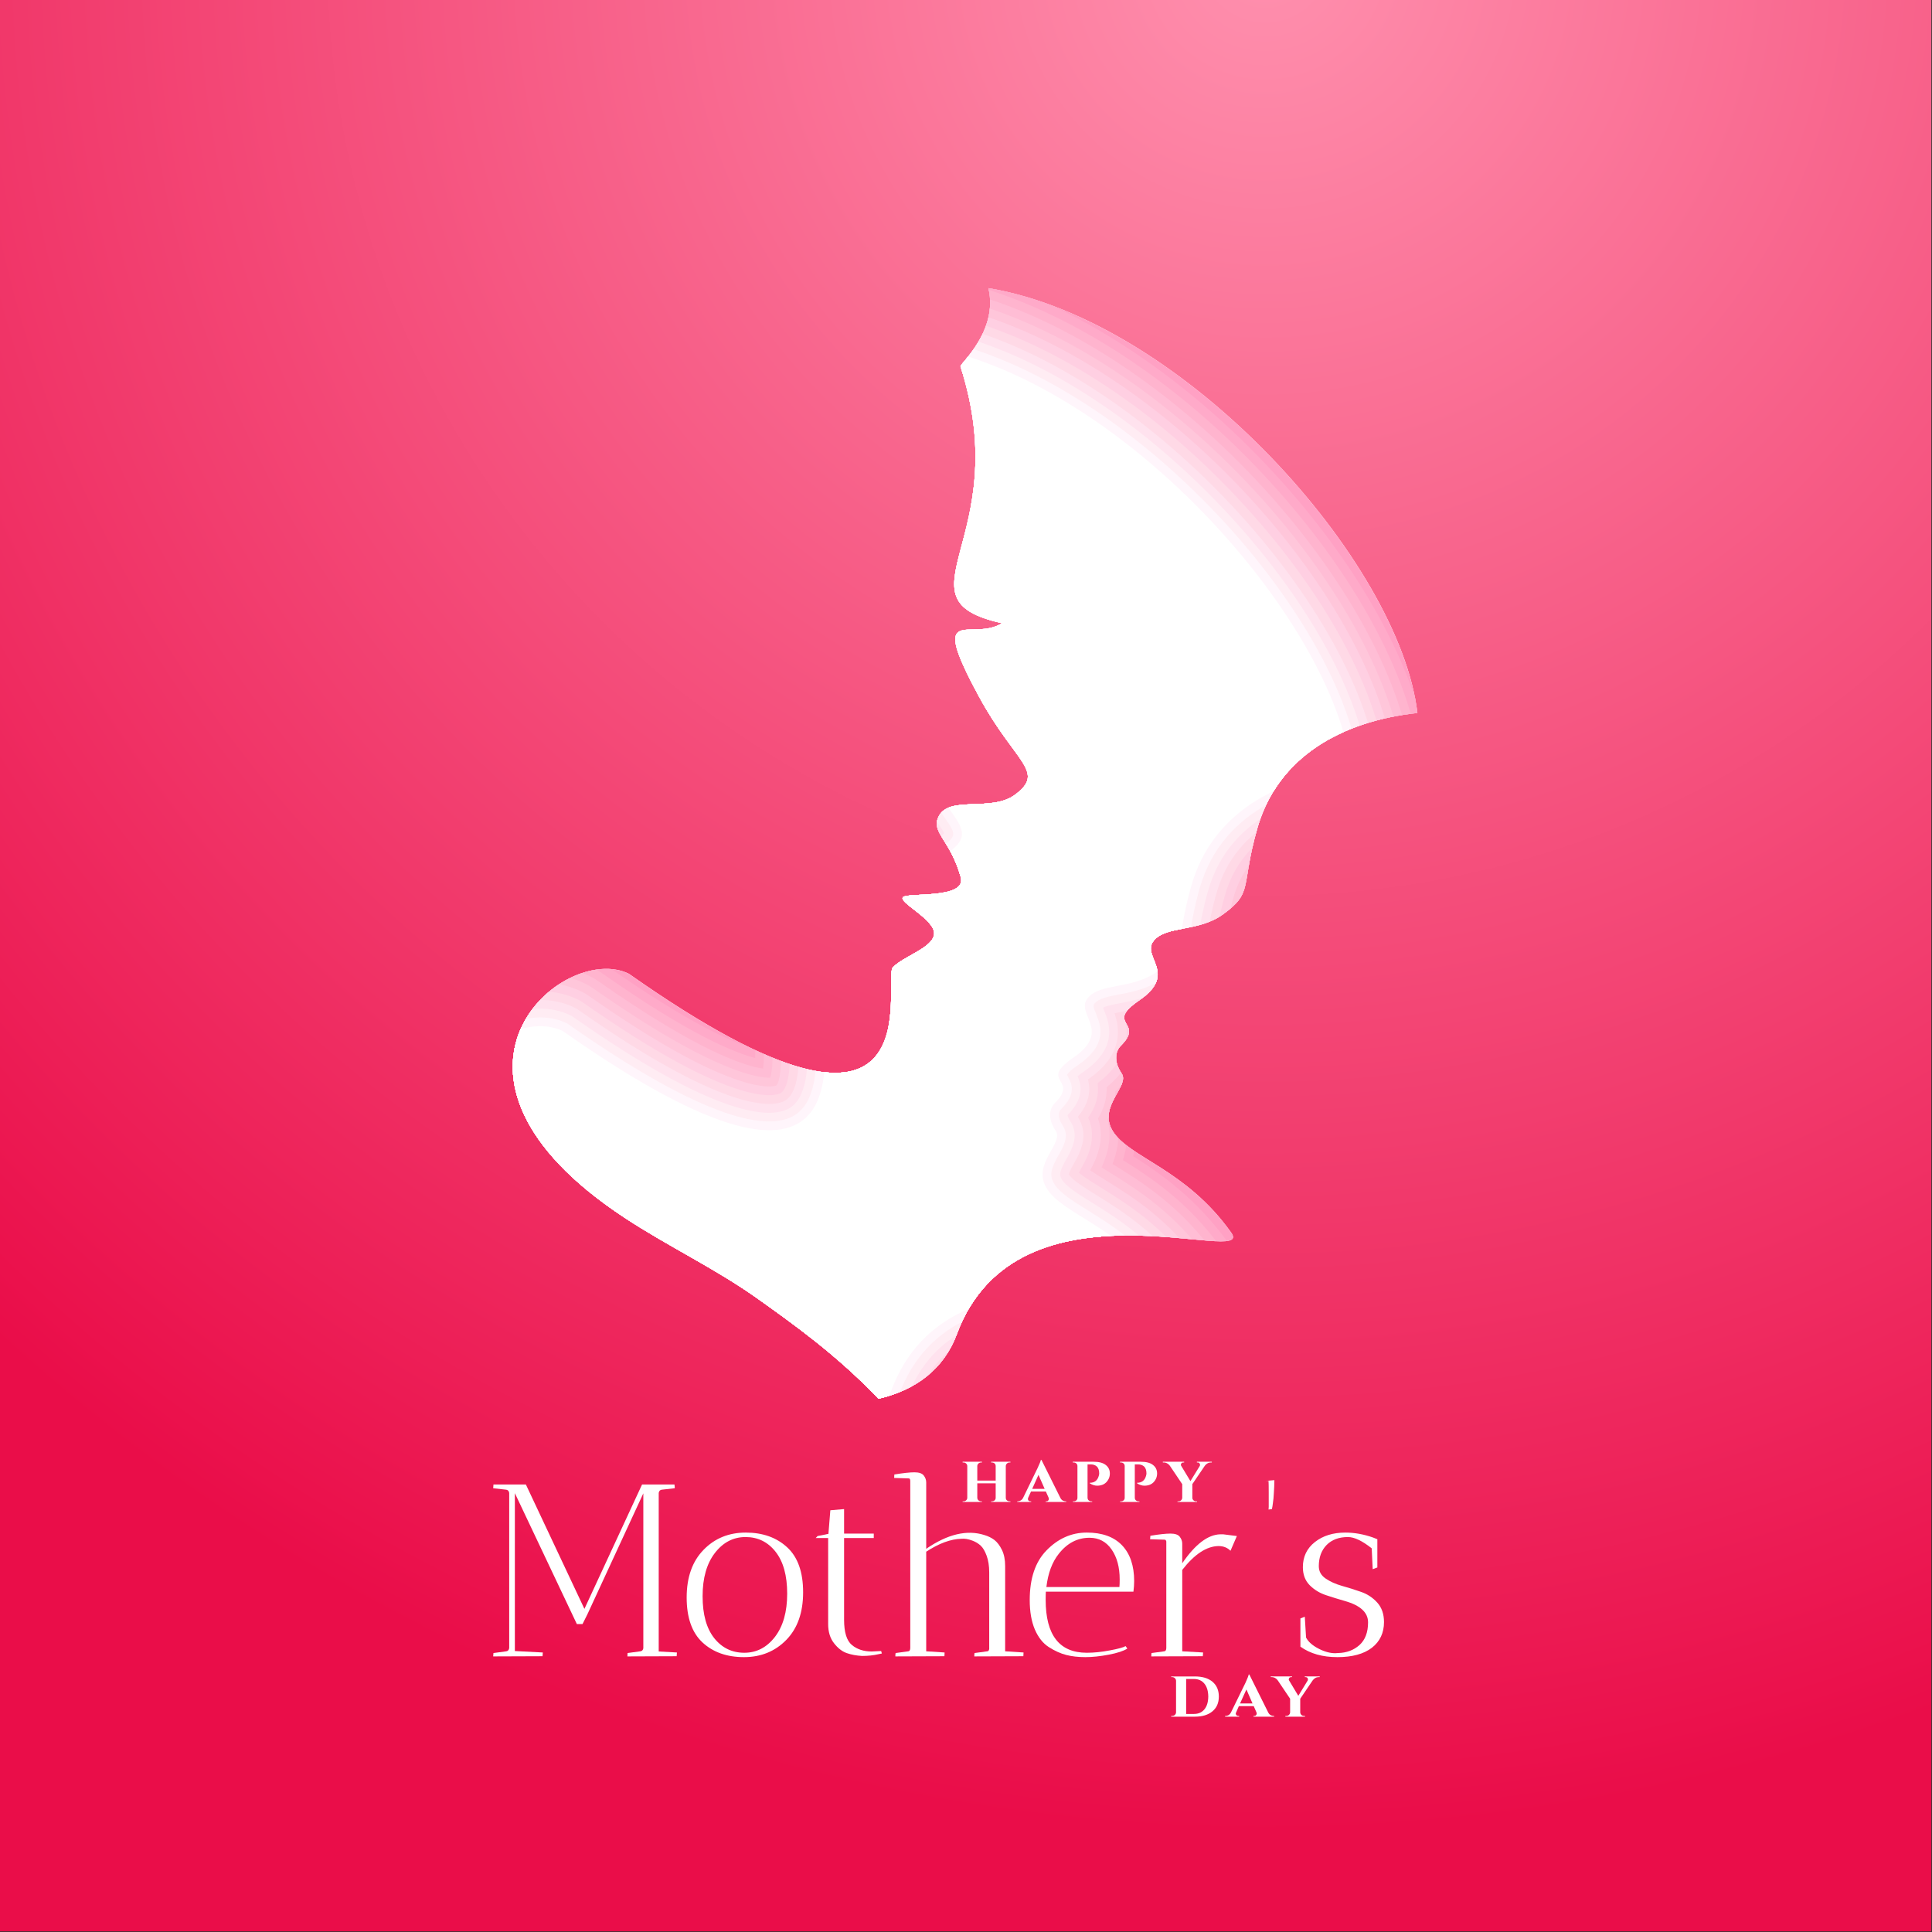 <svg version="1.2" xmlns="http://www.w3.org/2000/svg" viewBox="0 0 2122 2122" width="2122" height="2122">
	<rect x="0" y="0" width="2122" height="2122" fill="#333333" stroke="none"/>
	<title>sl_020422_4830_01-ai</title>
	<defs>
		<radialGradient id="g1" cx="0" cy="0" r="1" gradientUnits="userSpaceOnUse" gradientTransform="matrix(2033.331,0,0,2033.331,1385.462,-31.754)">
			<stop offset="0" stop-color="#ff90ae"/>
			<stop offset="1" stop-color="#ea0d49"/>
		</radialGradient>
		<clipPath clipPathUnits="userSpaceOnUse" id="cp1">
			<path d="m1055.03 402.53c60.74 189.39-76.35 254.81 45.51 281.93-32.88 21.24-82.14-24.58-25.3 80.46 39.48 72.99 73.67 82.23 40.06 107.7-26.71 20.23-74.47-0.13-85.02 25.61-6.9 16.83 13.79 24.9 25.03 65.33 6.77 24.39-58.99 16.33-63.61 21.99-4.68 5.6 34.44 24.04 34.35 39.59-0.09 15.61-33.63 24.94-45.25 37.34-12.7 13.56 54.42 249.31-290.13 7.03-71.52-35.45-244.8 110.14-4.17 268.25 47.65 31.3 99.67 55.74 146.08 88.85 37.56 26.81 86.37 61.32 132.36 109.64 40.31-9.34 71.6-31.94 86.1-71.11 66.62-179.88 329.65-71.43 301.21-111.4-50.08-70.36-112.81-82.21-130.47-112.05-15.93-26.91 19.48-48.91 10.14-62.69-9.34-13.77-6.4-24.96-0.96-30.36 27.14-26.94-18.75-23.14 20.45-50.05 42.82-29.37 1.86-47.68 15.52-65.09 13.56-17.3 48.66-9.36 76.26-29.2 33.63-24.19 19.41-29.73 37.65-94.1 22.33-78.79 92.24-118.08 175.96-127.06-19.28-165.51-254.98-430.68-471.15-466.69 11.28 47.37-32.03 83.82-30.62 86.08z"/>
		</clipPath>
		<clipPath clipPathUnits="userSpaceOnUse" id="cp2">
			<path d="m1055.03 402.53c60.74 189.39-76.35 254.81 45.51 281.93-32.88 21.24-82.14-24.58-25.3 80.46 39.48 72.99 73.67 82.23 40.06 107.7-26.71 20.23-74.47-0.13-85.02 25.61-6.9 16.83 13.79 24.9 25.03 65.33 6.77 24.39-58.99 16.33-63.61 21.99-4.68 5.6 34.44 24.04 34.35 39.59-0.09 15.61-33.63 24.94-45.25 37.34-12.7 13.56 54.42 249.31-290.13 7.03-71.52-35.45-244.8 110.14-4.17 268.25 47.65 31.3 99.67 55.74 146.08 88.85 37.56 26.81 86.37 61.32 132.36 109.64 40.31-9.34 71.6-31.94 86.1-71.11 66.62-179.88 329.65-71.43 301.21-111.4-50.08-70.36-112.81-82.21-130.47-112.05-15.93-26.91 19.48-48.91 10.14-62.69-9.34-13.77-6.4-24.96-0.96-30.36 27.14-26.94-18.75-23.14 20.45-50.05 42.82-29.37 1.86-47.68 15.52-65.09 13.56-17.3 48.66-9.36 76.26-29.2 33.63-24.19 19.41-29.73 37.65-94.1 22.33-78.79 92.24-118.08 175.96-127.06-19.28-165.51-254.98-430.68-471.15-466.69 11.28 47.37-32.03 83.82-30.62 86.08z"/>
		</clipPath>
		<clipPath clipPathUnits="userSpaceOnUse" id="cp3">
			<path d="m1055.03 402.53c60.74 189.39-76.35 254.81 45.51 281.93-32.88 21.24-82.14-24.58-25.3 80.46 39.48 72.99 73.67 82.23 40.06 107.7-26.71 20.23-74.47-0.13-85.02 25.61-6.9 16.83 13.79 24.9 25.03 65.33 6.77 24.39-58.99 16.33-63.61 21.99-4.68 5.6 34.44 24.04 34.35 39.59-0.09 15.61-33.63 24.94-45.25 37.34-12.7 13.56 54.42 249.31-290.13 7.03-71.52-35.45-244.8 110.14-4.17 268.25 47.65 31.3 99.67 55.74 146.08 88.85 37.56 26.81 86.37 61.32 132.36 109.64 40.31-9.34 71.6-31.94 86.1-71.11 66.62-179.88 329.65-71.43 301.21-111.4-50.08-70.36-112.81-82.21-130.47-112.05-15.93-26.91 19.48-48.91 10.14-62.69-9.34-13.77-6.4-24.96-0.96-30.36 27.14-26.94-18.75-23.14 20.45-50.05 42.82-29.37 1.86-47.68 15.52-65.09 13.56-17.3 48.66-9.36 76.26-29.2 33.63-24.19 19.41-29.73 37.65-94.1 22.33-78.79 92.24-118.08 175.96-127.06-19.28-165.51-254.98-430.68-471.15-466.69 11.28 47.37-32.03 83.82-30.62 86.08z"/>
		</clipPath>
		<clipPath clipPathUnits="userSpaceOnUse" id="cp4">
			<path d="m1055.03 402.53c60.74 189.39-76.35 254.81 45.51 281.93-32.88 21.24-82.14-24.58-25.3 80.46 39.48 72.99 73.67 82.23 40.06 107.7-26.71 20.23-74.47-0.13-85.02 25.61-6.9 16.83 13.79 24.9 25.03 65.33 6.77 24.39-58.99 16.33-63.61 21.99-4.68 5.6 34.44 24.04 34.35 39.59-0.09 15.61-33.63 24.94-45.25 37.34-12.7 13.56 54.42 249.31-290.13 7.03-71.52-35.45-244.8 110.14-4.17 268.25 47.65 31.3 99.67 55.74 146.08 88.85 37.56 26.81 86.37 61.32 132.36 109.64 40.31-9.34 71.6-31.94 86.1-71.11 66.62-179.88 329.65-71.43 301.21-111.4-50.08-70.36-112.81-82.21-130.47-112.05-15.93-26.91 19.48-48.91 10.14-62.69-9.34-13.77-6.4-24.96-0.96-30.36 27.14-26.94-18.75-23.14 20.45-50.05 42.82-29.37 1.86-47.68 15.52-65.09 13.56-17.3 48.66-9.36 76.26-29.2 33.63-24.19 19.41-29.73 37.65-94.1 22.33-78.79 92.24-118.08 175.96-127.06-19.28-165.51-254.98-430.68-471.15-466.69 11.28 47.37-32.03 83.82-30.62 86.08z"/>
		</clipPath>
		<clipPath clipPathUnits="userSpaceOnUse" id="cp5">
			<path d="m1055.03 402.53c60.74 189.39-76.35 254.81 45.51 281.93-32.88 21.24-82.14-24.58-25.3 80.46 39.48 72.99 73.67 82.23 40.06 107.7-26.71 20.23-74.47-0.13-85.02 25.61-6.9 16.83 13.79 24.9 25.03 65.33 6.77 24.39-58.99 16.33-63.61 21.99-4.68 5.6 34.44 24.04 34.35 39.59-0.09 15.61-33.63 24.94-45.25 37.34-12.7 13.56 54.42 249.31-290.13 7.03-71.52-35.45-244.8 110.14-4.17 268.25 47.65 31.3 99.67 55.74 146.08 88.85 37.56 26.81 86.37 61.32 132.36 109.64 40.31-9.34 71.6-31.94 86.1-71.11 66.62-179.88 329.65-71.43 301.21-111.4-50.08-70.36-112.81-82.21-130.47-112.05-15.93-26.91 19.48-48.91 10.14-62.69-9.34-13.77-6.4-24.96-0.96-30.36 27.14-26.94-18.75-23.14 20.45-50.05 42.82-29.37 1.86-47.68 15.52-65.09 13.56-17.3 48.66-9.36 76.26-29.2 33.63-24.19 19.41-29.73 37.65-94.1 22.33-78.79 92.24-118.08 175.96-127.06-19.28-165.51-254.98-430.68-471.15-466.69 11.28 47.37-32.03 83.82-30.62 86.08z"/>
		</clipPath>
		<clipPath clipPathUnits="userSpaceOnUse" id="cp6">
			<path d="m1055.03 402.53c60.74 189.39-76.35 254.81 45.51 281.93-32.88 21.24-82.14-24.58-25.3 80.46 39.48 72.99 73.67 82.23 40.06 107.7-26.71 20.23-74.47-0.13-85.02 25.61-6.9 16.83 13.79 24.9 25.03 65.33 6.77 24.39-58.99 16.33-63.61 21.99-4.68 5.6 34.44 24.04 34.35 39.59-0.09 15.61-33.63 24.94-45.25 37.34-12.7 13.56 54.42 249.31-290.13 7.03-71.52-35.45-244.8 110.14-4.17 268.25 47.65 31.3 99.67 55.74 146.08 88.85 37.56 26.81 86.37 61.32 132.36 109.64 40.31-9.34 71.6-31.94 86.1-71.11 66.62-179.88 329.65-71.43 301.21-111.4-50.08-70.36-112.81-82.21-130.47-112.05-15.93-26.91 19.48-48.91 10.14-62.69-9.34-13.77-6.4-24.96-0.96-30.36 27.14-26.94-18.75-23.14 20.45-50.05 42.82-29.37 1.86-47.68 15.52-65.09 13.56-17.3 48.66-9.36 76.26-29.2 33.63-24.19 19.41-29.73 37.65-94.1 22.33-78.79 92.24-118.08 175.96-127.06-19.28-165.51-254.98-430.68-471.15-466.69 11.28 47.37-32.03 83.82-30.62 86.08z"/>
		</clipPath>
		<clipPath clipPathUnits="userSpaceOnUse" id="cp7">
			<path d="m1055.03 402.53c60.74 189.39-76.35 254.81 45.51 281.93-32.88 21.24-82.14-24.58-25.3 80.46 39.48 72.99 73.67 82.23 40.06 107.7-26.71 20.23-74.47-0.13-85.02 25.61-6.9 16.83 13.79 24.9 25.03 65.33 6.77 24.39-58.99 16.33-63.61 21.99-4.68 5.6 34.44 24.04 34.35 39.59-0.09 15.61-33.63 24.94-45.25 37.34-12.7 13.56 54.42 249.31-290.13 7.03-71.52-35.45-244.8 110.14-4.17 268.25 47.65 31.3 99.67 55.74 146.08 88.85 37.56 26.81 86.37 61.32 132.36 109.64 40.31-9.34 71.6-31.94 86.1-71.11 66.62-179.88 329.65-71.43 301.21-111.4-50.08-70.36-112.81-82.21-130.47-112.05-15.93-26.91 19.48-48.91 10.14-62.69-9.34-13.77-6.4-24.96-0.96-30.36 27.14-26.94-18.75-23.14 20.45-50.05 42.82-29.37 1.86-47.68 15.52-65.09 13.56-17.3 48.66-9.36 76.26-29.2 33.63-24.19 19.41-29.73 37.65-94.1 22.33-78.79 92.24-118.08 175.96-127.06-19.28-165.51-254.98-430.68-471.15-466.69 11.28 47.37-32.03 83.82-30.62 86.08z"/>
		</clipPath>
		<clipPath clipPathUnits="userSpaceOnUse" id="cp8">
			<path d="m1055.03 402.53c60.74 189.39-76.35 254.81 45.51 281.93-32.88 21.24-82.14-24.58-25.3 80.46 39.48 72.99 73.67 82.23 40.06 107.7-26.71 20.23-74.47-0.13-85.02 25.61-6.9 16.83 13.79 24.9 25.03 65.33 6.77 24.39-58.99 16.33-63.61 21.99-4.68 5.6 34.44 24.04 34.35 39.59-0.09 15.61-33.63 24.94-45.25 37.34-12.7 13.56 54.42 249.31-290.13 7.03-71.52-35.45-244.8 110.14-4.17 268.25 47.65 31.3 99.67 55.74 146.08 88.85 37.56 26.81 86.37 61.32 132.36 109.64 40.31-9.34 71.6-31.94 86.1-71.11 66.62-179.88 329.65-71.43 301.21-111.4-50.08-70.36-112.81-82.21-130.47-112.05-15.93-26.91 19.48-48.91 10.14-62.69-9.34-13.77-6.4-24.96-0.96-30.36 27.14-26.94-18.75-23.14 20.45-50.05 42.82-29.37 1.86-47.68 15.52-65.09 13.56-17.3 48.66-9.36 76.26-29.2 33.63-24.19 19.41-29.73 37.65-94.1 22.33-78.79 92.24-118.08 175.96-127.06-19.28-165.51-254.98-430.68-471.15-466.69 11.28 47.37-32.03 83.82-30.62 86.08z"/>
		</clipPath>
		<clipPath clipPathUnits="userSpaceOnUse" id="cp9">
			<path d="m1055.03 402.53c60.74 189.39-76.35 254.81 45.51 281.93-32.88 21.24-82.14-24.58-25.3 80.46 39.48 72.99 73.67 82.23 40.06 107.7-26.71 20.23-74.47-0.13-85.02 25.61-6.9 16.83 13.79 24.9 25.03 65.33 6.77 24.39-58.99 16.33-63.61 21.99-4.68 5.6 34.44 24.04 34.35 39.59-0.09 15.61-33.63 24.94-45.25 37.34-12.7 13.56 54.42 249.31-290.13 7.03-71.52-35.45-244.8 110.14-4.17 268.25 47.65 31.3 99.67 55.74 146.08 88.85 37.56 26.81 86.37 61.32 132.36 109.64 40.31-9.34 71.6-31.94 86.1-71.11 66.62-179.88 329.65-71.43 301.21-111.4-50.08-70.36-112.81-82.21-130.47-112.05-15.93-26.91 19.48-48.91 10.14-62.69-9.34-13.77-6.4-24.96-0.96-30.36 27.14-26.94-18.75-23.14 20.45-50.05 42.82-29.37 1.86-47.68 15.52-65.09 13.56-17.3 48.66-9.36 76.26-29.2 33.63-24.19 19.41-29.73 37.65-94.1 22.33-78.79 92.24-118.08 175.96-127.06-19.28-165.51-254.98-430.68-471.15-466.69 11.28 47.37-32.03 83.82-30.62 86.08z"/>
		</clipPath>
		<clipPath clipPathUnits="userSpaceOnUse" id="cp10">
			<path d="m1055.03 402.53c60.74 189.39-76.35 254.81 45.51 281.93-32.88 21.24-82.14-24.58-25.3 80.46 39.48 72.99 73.67 82.23 40.06 107.7-26.71 20.23-74.47-0.13-85.02 25.61-6.9 16.83 13.79 24.9 25.03 65.33 6.77 24.39-58.99 16.33-63.61 21.99-4.68 5.6 34.44 24.04 34.35 39.59-0.09 15.61-33.63 24.94-45.25 37.34-12.7 13.56 54.42 249.31-290.13 7.03-71.52-35.45-244.8 110.14-4.17 268.25 47.65 31.3 99.67 55.74 146.08 88.85 37.56 26.81 86.37 61.32 132.36 109.64 40.31-9.34 71.6-31.94 86.1-71.11 66.62-179.88 329.65-71.43 301.21-111.4-50.08-70.36-112.81-82.21-130.47-112.05-15.93-26.91 19.48-48.91 10.14-62.69-9.34-13.77-6.4-24.96-0.96-30.36 27.14-26.94-18.75-23.14 20.45-50.05 42.82-29.37 1.86-47.68 15.52-65.09 13.56-17.3 48.66-9.36 76.26-29.2 33.63-24.19 19.41-29.73 37.65-94.1 22.33-78.79 92.24-118.08 175.96-127.06-19.28-165.51-254.98-430.68-471.15-466.69 11.28 47.37-32.03 83.82-30.62 86.08z"/>
		</clipPath>
		<clipPath clipPathUnits="userSpaceOnUse" id="cp11">
			<path d="m1055.03 402.53c60.74 189.39-76.35 254.81 45.51 281.93-32.88 21.24-82.14-24.58-25.3 80.46 39.48 72.99 73.67 82.23 40.06 107.7-26.71 20.23-74.47-0.13-85.02 25.61-6.9 16.83 13.79 24.9 25.03 65.33 6.77 24.39-58.99 16.33-63.61 21.99-4.68 5.6 34.44 24.04 34.35 39.59-0.09 15.61-33.63 24.94-45.25 37.34-12.7 13.56 54.42 249.31-290.13 7.03-71.52-35.45-244.8 110.14-4.17 268.25 47.65 31.3 99.67 55.74 146.08 88.85 37.56 26.81 86.37 61.32 132.36 109.64 40.31-9.34 71.6-31.94 86.1-71.11 66.62-179.88 329.65-71.43 301.21-111.4-50.08-70.36-112.81-82.21-130.47-112.05-15.93-26.91 19.48-48.91 10.14-62.69-9.34-13.77-6.4-24.96-0.96-30.36 27.14-26.94-18.75-23.14 20.45-50.05 42.82-29.37 1.86-47.68 15.52-65.09 13.56-17.3 48.66-9.36 76.26-29.2 33.63-24.19 19.41-29.73 37.65-94.1 22.33-78.79 92.24-118.08 175.96-127.06-19.28-165.51-254.98-430.68-471.15-466.69 11.28 47.37-32.03 83.82-30.62 86.08z"/>
		</clipPath>
		<clipPath clipPathUnits="userSpaceOnUse" id="cp12">
			<path d="m1055.03 402.53c60.74 189.39-76.35 254.81 45.51 281.93-32.88 21.24-82.14-24.58-25.3 80.46 39.48 72.99 73.67 82.23 40.06 107.7-26.71 20.23-74.47-0.13-85.02 25.61-6.9 16.83 13.79 24.9 25.03 65.33 6.77 24.39-58.99 16.33-63.61 21.99-4.68 5.6 34.44 24.04 34.35 39.59-0.09 15.61-33.63 24.94-45.25 37.34-12.7 13.56 54.42 249.31-290.13 7.03-71.52-35.45-244.8 110.14-4.17 268.25 47.65 31.3 99.67 55.74 146.08 88.85 37.56 26.81 86.37 61.32 132.36 109.64 40.31-9.34 71.6-31.94 86.1-71.11 66.62-179.88 329.65-71.43 301.21-111.4-50.08-70.36-112.81-82.21-130.47-112.05-15.93-26.91 19.48-48.91 10.14-62.69-9.34-13.77-6.4-24.96-0.96-30.36 27.14-26.94-18.75-23.14 20.45-50.05 42.82-29.37 1.86-47.68 15.52-65.09 13.56-17.3 48.66-9.36 76.26-29.2 33.63-24.19 19.41-29.73 37.65-94.1 22.33-78.79 92.24-118.08 175.96-127.06-19.28-165.51-254.98-430.68-471.15-466.69 11.28 47.37-32.03 83.82-30.62 86.08z"/>
		</clipPath>
		<clipPath clipPathUnits="userSpaceOnUse" id="cp13">
			<path d="m1055.03 402.53c60.74 189.39-76.35 254.81 45.51 281.93-32.88 21.24-82.14-24.58-25.3 80.46 39.48 72.99 73.67 82.23 40.06 107.7-26.71 20.23-74.47-0.13-85.02 25.61-6.9 16.83 13.79 24.9 25.03 65.33 6.77 24.39-58.99 16.33-63.61 21.99-4.68 5.6 34.44 24.04 34.35 39.59-0.09 15.61-33.63 24.94-45.25 37.34-12.7 13.56 54.42 249.31-290.13 7.03-71.52-35.45-244.8 110.14-4.17 268.25 47.65 31.3 99.67 55.74 146.08 88.85 37.56 26.81 86.37 61.32 132.36 109.64 40.31-9.34 71.6-31.94 86.1-71.11 66.62-179.88 329.65-71.43 301.21-111.4-50.08-70.36-112.81-82.21-130.47-112.05-15.93-26.91 19.48-48.91 10.14-62.69-9.34-13.77-6.4-24.96-0.96-30.36 27.14-26.94-18.75-23.14 20.45-50.05 42.82-29.37 1.86-47.68 15.52-65.09 13.56-17.3 48.66-9.36 76.26-29.2 33.63-24.19 19.41-29.73 37.65-94.1 22.33-78.79 92.24-118.08 175.96-127.06-19.28-165.51-254.98-430.68-471.15-466.69 11.28 47.37-32.03 83.82-30.62 86.08z"/>
		</clipPath>
		<clipPath clipPathUnits="userSpaceOnUse" id="cp14">
			<path d="m1055.03 402.53c60.74 189.39-76.35 254.81 45.51 281.93-32.88 21.24-82.14-24.58-25.3 80.46 39.48 72.99 73.67 82.23 40.06 107.7-26.71 20.23-74.47-0.13-85.02 25.61-6.9 16.83 13.79 24.9 25.03 65.33 6.77 24.39-58.99 16.33-63.61 21.99-4.68 5.6 34.44 24.04 34.35 39.59-0.09 15.61-33.63 24.94-45.25 37.34-12.7 13.56 54.42 249.31-290.13 7.03-71.52-35.45-244.8 110.14-4.17 268.25 47.65 31.3 99.67 55.74 146.08 88.85 37.56 26.81 86.37 61.32 132.36 109.64 40.31-9.34 71.6-31.94 86.1-71.11 66.62-179.88 329.65-71.43 301.21-111.4-50.08-70.36-112.81-82.21-130.47-112.05-15.93-26.91 19.48-48.91 10.14-62.69-9.34-13.77-6.4-24.96-0.96-30.36 27.14-26.94-18.75-23.14 20.45-50.05 42.82-29.37 1.86-47.68 15.52-65.09 13.56-17.3 48.66-9.36 76.26-29.2 33.63-24.19 19.41-29.73 37.65-94.1 22.33-78.79 92.24-118.08 175.96-127.06-19.28-165.51-254.98-430.68-471.15-466.69 11.28 47.37-32.03 83.82-30.62 86.08z"/>
		</clipPath>
		<clipPath clipPathUnits="userSpaceOnUse" id="cp15">
			<path d="m1055.03 402.53c60.74 189.39-76.35 254.81 45.51 281.93-32.88 21.24-82.14-24.58-25.3 80.46 39.48 72.99 73.67 82.23 40.06 107.7-26.71 20.23-74.47-0.13-85.02 25.61-6.9 16.83 13.79 24.9 25.03 65.33 6.77 24.39-58.99 16.33-63.61 21.99-4.68 5.6 34.44 24.04 34.35 39.59-0.09 15.61-33.63 24.94-45.25 37.34-12.7 13.56 54.42 249.31-290.13 7.03-71.52-35.45-244.8 110.14-4.17 268.25 47.65 31.3 99.67 55.74 146.08 88.85 37.56 26.81 86.37 61.32 132.36 109.64 40.31-9.34 71.6-31.94 86.1-71.11 66.62-179.88 329.65-71.43 301.21-111.4-50.08-70.36-112.81-82.21-130.47-112.05-15.93-26.91 19.48-48.91 10.14-62.69-9.34-13.77-6.4-24.96-0.96-30.36 27.14-26.94-18.75-23.14 20.45-50.05 42.82-29.37 1.86-47.68 15.52-65.09 13.56-17.3 48.66-9.36 76.26-29.2 33.63-24.19 19.41-29.73 37.65-94.1 22.33-78.79 92.24-118.08 175.96-127.06-19.28-165.51-254.98-430.68-471.15-466.69 11.28 47.37-32.03 83.82-30.62 86.08z"/>
		</clipPath>
		<clipPath clipPathUnits="userSpaceOnUse" id="cp16">
			<path d="m1055.03 402.53c60.74 189.39-76.35 254.81 45.51 281.93-32.88 21.24-82.14-24.58-25.3 80.46 39.48 72.99 73.67 82.23 40.06 107.7-26.71 20.23-74.47-0.13-85.02 25.61-6.9 16.83 13.79 24.9 25.03 65.33 6.77 24.39-58.99 16.33-63.61 21.99-4.68 5.6 34.44 24.04 34.35 39.59-0.09 15.61-33.63 24.94-45.25 37.34-12.7 13.56 54.42 249.31-290.13 7.03-71.52-35.45-244.8 110.14-4.17 268.25 47.65 31.3 99.67 55.74 146.08 88.85 37.56 26.81 86.37 61.32 132.36 109.64 40.31-9.34 71.6-31.94 86.1-71.11 66.62-179.88 329.65-71.43 301.21-111.4-50.08-70.36-112.81-82.21-130.47-112.05-15.93-26.91 19.48-48.91 10.14-62.69-9.34-13.77-6.4-24.96-0.96-30.36 27.14-26.94-18.75-23.14 20.45-50.05 42.82-29.37 1.86-47.68 15.52-65.09 13.56-17.3 48.66-9.36 76.26-29.2 33.63-24.19 19.41-29.73 37.65-94.1 22.33-78.79 92.24-118.08 175.96-127.06-19.28-165.51-254.98-430.68-471.15-466.69 11.28 47.37-32.03 83.82-30.62 86.08z"/>
		</clipPath>
		<clipPath clipPathUnits="userSpaceOnUse" id="cp17">
			<path d="m1055.03 402.53c60.74 189.39-76.35 254.81 45.51 281.93-32.88 21.24-82.14-24.58-25.3 80.46 39.48 72.99 73.67 82.23 40.06 107.7-26.71 20.23-74.47-0.13-85.02 25.61-6.9 16.83 13.79 24.9 25.03 65.33 6.77 24.39-58.99 16.33-63.61 21.99-4.68 5.6 34.44 24.04 34.35 39.59-0.09 15.61-33.63 24.94-45.25 37.34-12.7 13.56 54.42 249.31-290.13 7.03-71.52-35.45-244.8 110.14-4.17 268.25 47.65 31.3 99.67 55.74 146.08 88.85 37.56 26.81 86.37 61.32 132.36 109.64 40.31-9.34 71.6-31.94 86.1-71.11 66.62-179.88 329.65-71.43 301.21-111.4-50.08-70.36-112.81-82.21-130.47-112.05-15.93-26.91 19.48-48.91 10.14-62.69-9.34-13.77-6.4-24.96-0.96-30.36 27.14-26.94-18.75-23.14 20.45-50.05 42.82-29.37 1.86-47.68 15.52-65.09 13.56-17.3 48.66-9.36 76.26-29.2 33.63-24.19 19.41-29.73 37.65-94.1 22.33-78.79 92.24-118.08 175.96-127.06-19.28-165.51-254.98-430.68-471.15-466.69 11.28 47.37-32.03 83.82-30.62 86.08z"/>
		</clipPath>
		<clipPath clipPathUnits="userSpaceOnUse" id="cp18">
			<path d="m1055.03 402.53c60.74 189.39-76.35 254.81 45.51 281.93-32.88 21.24-82.14-24.58-25.3 80.46 39.48 72.99 73.67 82.23 40.06 107.7-26.71 20.23-74.47-0.13-85.02 25.61-6.9 16.83 13.79 24.9 25.03 65.33 6.77 24.39-58.99 16.33-63.61 21.99-4.68 5.6 34.44 24.04 34.35 39.59-0.09 15.61-33.63 24.94-45.25 37.34-12.7 13.56 54.42 249.31-290.13 7.03-71.52-35.45-244.8 110.14-4.17 268.25 47.65 31.3 99.67 55.74 146.08 88.85 37.56 26.81 86.37 61.32 132.36 109.64 40.31-9.34 71.6-31.94 86.1-71.11 66.62-179.88 329.65-71.43 301.21-111.4-50.08-70.36-112.81-82.21-130.47-112.05-15.93-26.91 19.48-48.91 10.14-62.69-9.34-13.77-6.4-24.96-0.96-30.36 27.14-26.94-18.75-23.14 20.45-50.05 42.82-29.37 1.86-47.68 15.52-65.09 13.56-17.3 48.66-9.36 76.26-29.2 33.63-24.19 19.41-29.73 37.65-94.1 22.33-78.79 92.24-118.08 175.96-127.06-19.28-165.51-254.98-430.68-471.15-466.69 11.28 47.37-32.03 83.82-30.62 86.08z"/>
		</clipPath>
		<clipPath clipPathUnits="userSpaceOnUse" id="cp19">
			<path d="m1055.03 402.53c60.74 189.39-76.35 254.81 45.51 281.93-32.88 21.24-82.14-24.58-25.3 80.46 39.48 72.99 73.67 82.23 40.06 107.7-26.71 20.23-74.47-0.13-85.02 25.61-6.9 16.83 13.79 24.9 25.03 65.33 6.77 24.39-58.99 16.33-63.61 21.99-4.68 5.6 34.44 24.04 34.35 39.59-0.09 15.61-33.63 24.94-45.25 37.34-12.7 13.56 54.42 249.31-290.13 7.03-71.52-35.45-244.8 110.14-4.17 268.25 47.65 31.3 99.67 55.74 146.08 88.85 37.56 26.81 86.37 61.32 132.36 109.64 40.31-9.34 71.6-31.94 86.1-71.11 66.62-179.88 329.65-71.43 301.21-111.4-50.08-70.36-112.81-82.21-130.47-112.05-15.93-26.91 19.48-48.91 10.14-62.69-9.34-13.77-6.4-24.96-0.96-30.36 27.14-26.94-18.75-23.14 20.45-50.05 42.82-29.37 1.86-47.68 15.52-65.09 13.56-17.3 48.66-9.36 76.26-29.2 33.63-24.19 19.41-29.73 37.65-94.1 22.33-78.79 92.24-118.08 175.96-127.06-19.28-165.51-254.98-430.68-471.15-466.69 11.28 47.37-32.03 83.82-30.62 86.08z"/>
		</clipPath>
		<clipPath clipPathUnits="userSpaceOnUse" id="cp20">
			<path d="m1055.03 402.53c60.74 189.39-76.35 254.81 45.51 281.93-32.88 21.24-82.14-24.58-25.3 80.46 39.48 72.99 73.67 82.23 40.06 107.7-26.71 20.23-74.47-0.13-85.02 25.61-6.9 16.83 13.79 24.9 25.03 65.33 6.77 24.39-58.99 16.33-63.61 21.99-4.68 5.6 34.44 24.04 34.35 39.59-0.09 15.61-33.63 24.94-45.25 37.34-12.7 13.56 54.42 249.31-290.13 7.03-71.52-35.45-244.8 110.14-4.17 268.25 47.65 31.3 99.67 55.74 146.08 88.85 37.56 26.81 86.37 61.32 132.36 109.64 40.31-9.34 71.6-31.94 86.1-71.11 66.62-179.88 329.65-71.43 301.21-111.4-50.08-70.36-112.81-82.21-130.47-112.05-15.93-26.91 19.48-48.91 10.14-62.69-9.34-13.77-6.4-24.96-0.96-30.36 27.14-26.94-18.75-23.14 20.45-50.05 42.82-29.37 1.86-47.68 15.52-65.09 13.56-17.3 48.66-9.36 76.26-29.2 33.63-24.19 19.41-29.73 37.65-94.1 22.33-78.79 92.24-118.08 175.96-127.06-19.28-165.51-254.98-430.68-471.15-466.69 11.28 47.37-32.03 83.82-30.62 86.08z"/>
		</clipPath>
		<clipPath clipPathUnits="userSpaceOnUse" id="cp21">
			<path d="m1055.03 402.53c60.74 189.39-76.35 254.81 45.51 281.93-32.88 21.24-82.14-24.58-25.3 80.46 39.48 72.99 73.67 82.23 40.06 107.7-26.71 20.23-74.47-0.13-85.02 25.61-6.9 16.83 13.79 24.9 25.03 65.33 6.77 24.39-58.99 16.33-63.61 21.99-4.68 5.6 34.44 24.04 34.35 39.59-0.09 15.61-33.63 24.94-45.25 37.34-12.7 13.56 54.42 249.31-290.13 7.03-71.52-35.45-244.8 110.14-4.17 268.25 47.65 31.3 99.67 55.74 146.08 88.85 37.56 26.81 86.37 61.32 132.36 109.64 40.31-9.34 71.6-31.94 86.1-71.11 66.62-179.88 329.65-71.43 301.21-111.4-50.08-70.36-112.81-82.21-130.47-112.05-15.93-26.91 19.48-48.91 10.14-62.69-9.34-13.77-6.4-24.96-0.96-30.36 27.14-26.94-18.75-23.14 20.45-50.05 42.82-29.37 1.86-47.68 15.52-65.09 13.56-17.3 48.66-9.36 76.26-29.2 33.63-24.19 19.41-29.73 37.65-94.1 22.33-78.79 92.24-118.08 175.96-127.06-19.28-165.51-254.98-430.68-471.15-466.69 11.28 47.37-32.03 83.82-30.62 86.08z"/>
		</clipPath>
		<clipPath clipPathUnits="userSpaceOnUse" id="cp22">
			<path d="m1055.03 402.53c60.74 189.39-76.35 254.81 45.51 281.93-32.88 21.24-82.14-24.58-25.3 80.46 39.48 72.99 73.67 82.23 40.06 107.7-26.71 20.23-74.47-0.13-85.02 25.61-6.9 16.83 13.79 24.9 25.03 65.33 6.77 24.39-58.99 16.33-63.61 21.99-4.68 5.6 34.44 24.04 34.35 39.59-0.09 15.61-33.63 24.94-45.25 37.34-12.7 13.56 54.42 249.31-290.13 7.03-71.52-35.45-244.8 110.14-4.17 268.25 47.65 31.3 99.67 55.74 146.08 88.85 37.56 26.81 86.37 61.32 132.36 109.64 40.31-9.34 71.6-31.94 86.1-71.11 66.62-179.88 329.65-71.43 301.21-111.4-50.08-70.36-112.81-82.21-130.47-112.05-15.93-26.91 19.48-48.91 10.14-62.69-9.34-13.77-6.4-24.96-0.96-30.36 27.14-26.94-18.75-23.14 20.45-50.05 42.82-29.37 1.86-47.68 15.52-65.09 13.56-17.3 48.66-9.36 76.26-29.2 33.63-24.19 19.41-29.73 37.65-94.1 22.33-78.79 92.24-118.08 175.96-127.06-19.28-165.51-254.98-430.68-471.15-466.69 11.28 47.37-32.03 83.82-30.62 86.08z"/>
		</clipPath>
		<clipPath clipPathUnits="userSpaceOnUse" id="cp23">
			<path d="m1055.03 402.53c60.74 189.39-76.35 254.81 45.51 281.93-32.88 21.24-82.14-24.58-25.3 80.46 39.48 72.99 73.67 82.23 40.06 107.7-26.71 20.23-74.47-0.13-85.02 25.61-6.9 16.83 13.79 24.9 25.03 65.33 6.77 24.39-58.99 16.33-63.61 21.99-4.68 5.6 34.44 24.04 34.35 39.59-0.09 15.61-33.63 24.94-45.25 37.34-12.7 13.56 54.42 249.31-290.13 7.03-71.52-35.45-244.8 110.14-4.17 268.25 47.65 31.3 99.67 55.74 146.08 88.85 37.56 26.81 86.37 61.32 132.36 109.64 40.31-9.34 71.6-31.94 86.1-71.11 66.62-179.88 329.65-71.43 301.21-111.4-50.08-70.36-112.81-82.21-130.47-112.05-15.93-26.91 19.48-48.91 10.14-62.69-9.34-13.77-6.4-24.96-0.96-30.36 27.14-26.94-18.75-23.14 20.45-50.05 42.82-29.37 1.86-47.68 15.52-65.09 13.56-17.3 48.66-9.36 76.26-29.2 33.63-24.19 19.41-29.73 37.65-94.1 22.33-78.79 92.24-118.08 175.96-127.06-19.28-165.51-254.98-430.68-471.15-466.69 11.28 47.37-32.03 83.82-30.62 86.08z"/>
		</clipPath>
		<clipPath clipPathUnits="userSpaceOnUse" id="cp24">
			<path d="m1055.03 402.53c60.74 189.39-76.35 254.81 45.51 281.93-32.88 21.24-82.14-24.58-25.3 80.46 39.48 72.99 73.67 82.23 40.06 107.7-26.71 20.23-74.47-0.13-85.02 25.61-6.9 16.83 13.79 24.9 25.03 65.33 6.77 24.39-58.99 16.33-63.61 21.99-4.68 5.6 34.44 24.04 34.35 39.59-0.09 15.61-33.63 24.94-45.25 37.34-12.7 13.56 54.42 249.31-290.13 7.03-71.52-35.45-244.8 110.14-4.17 268.25 47.65 31.3 99.67 55.74 146.08 88.85 37.56 26.81 86.37 61.32 132.36 109.64 40.31-9.34 71.6-31.94 86.1-71.11 66.62-179.88 329.65-71.43 301.21-111.4-50.08-70.36-112.81-82.21-130.47-112.05-15.93-26.91 19.48-48.91 10.14-62.69-9.34-13.77-6.4-24.96-0.96-30.36 27.14-26.94-18.75-23.14 20.45-50.05 42.82-29.37 1.86-47.68 15.52-65.09 13.56-17.3 48.66-9.36 76.26-29.2 33.63-24.19 19.41-29.73 37.65-94.1 22.33-78.79 92.24-118.08 175.96-127.06-19.28-165.51-254.98-430.68-471.15-466.69 11.28 47.37-32.03 83.82-30.62 86.08z"/>
		</clipPath>
		<clipPath clipPathUnits="userSpaceOnUse" id="cp25">
			<path d="m1055.03 402.53c60.74 189.39-76.35 254.81 45.51 281.93-32.88 21.24-82.14-24.58-25.3 80.46 39.48 72.99 73.67 82.23 40.06 107.7-26.71 20.23-74.47-0.13-85.02 25.61-6.9 16.83 13.79 24.9 25.03 65.33 6.77 24.39-58.99 16.33-63.61 21.99-4.68 5.6 34.44 24.04 34.35 39.59-0.09 15.61-33.63 24.94-45.25 37.34-12.7 13.56 54.42 249.31-290.13 7.03-71.52-35.45-244.8 110.14-4.17 268.25 47.65 31.3 99.67 55.74 146.08 88.85 37.56 26.81 86.37 61.32 132.36 109.64 40.31-9.34 71.6-31.94 86.1-71.11 66.62-179.88 329.65-71.43 301.21-111.4-50.08-70.36-112.81-82.21-130.47-112.05-15.93-26.91 19.48-48.91 10.14-62.69-9.34-13.77-6.4-24.96-0.96-30.36 27.14-26.94-18.75-23.14 20.45-50.05 42.82-29.37 1.86-47.68 15.52-65.09 13.56-17.3 48.66-9.36 76.26-29.2 33.63-24.19 19.41-29.73 37.65-94.1 22.33-78.79 92.24-118.08 175.96-127.06-19.28-165.51-254.98-430.68-471.15-466.69 11.28 47.37-32.03 83.82-30.62 86.08z"/>
		</clipPath>
		<clipPath clipPathUnits="userSpaceOnUse" id="cp26">
			<path d="m1055.03 402.53c60.74 189.39-76.35 254.81 45.51 281.93-32.88 21.24-82.14-24.58-25.3 80.46 39.48 72.99 73.67 82.23 40.06 107.7-26.71 20.23-74.47-0.13-85.02 25.61-6.9 16.83 13.79 24.9 25.03 65.33 6.77 24.39-58.99 16.33-63.61 21.99-4.68 5.6 34.44 24.04 34.35 39.59-0.09 15.61-33.63 24.94-45.25 37.34-12.7 13.56 54.42 249.31-290.13 7.03-71.52-35.45-244.8 110.14-4.17 268.25 47.65 31.3 99.67 55.74 146.08 88.85 37.56 26.81 86.37 61.32 132.36 109.64 40.31-9.34 71.6-31.94 86.1-71.11 66.62-179.88 329.65-71.43 301.21-111.4-50.08-70.36-112.81-82.21-130.47-112.05-15.93-26.91 19.48-48.91 10.14-62.69-9.34-13.77-6.4-24.96-0.96-30.36 27.14-26.94-18.75-23.14 20.45-50.05 42.82-29.37 1.86-47.68 15.52-65.09 13.56-17.3 48.66-9.36 76.26-29.2 33.63-24.19 19.41-29.73 37.65-94.1 22.33-78.79 92.24-118.08 175.96-127.06-19.28-165.51-254.98-430.68-471.15-466.69 11.28 47.37-32.03 83.82-30.62 86.08z"/>
		</clipPath>
		<clipPath clipPathUnits="userSpaceOnUse" id="cp27">
			<path d="m1055.03 402.53c60.74 189.39-76.35 254.81 45.51 281.93-32.88 21.24-82.14-24.58-25.3 80.46 39.48 72.99 73.67 82.23 40.06 107.7-26.71 20.23-74.47-0.13-85.02 25.61-6.9 16.83 13.79 24.9 25.03 65.33 6.77 24.39-58.99 16.33-63.61 21.99-4.68 5.6 34.44 24.04 34.35 39.59-0.09 15.61-33.63 24.94-45.25 37.34-12.7 13.56 54.42 249.31-290.13 7.03-71.52-35.45-244.8 110.14-4.17 268.25 47.65 31.3 99.67 55.74 146.08 88.85 37.56 26.81 86.37 61.32 132.36 109.64 40.31-9.34 71.6-31.94 86.1-71.11 66.62-179.88 329.65-71.43 301.21-111.4-50.08-70.36-112.81-82.21-130.47-112.05-15.93-26.91 19.48-48.91 10.14-62.69-9.34-13.77-6.4-24.96-0.96-30.36 27.14-26.94-18.75-23.14 20.45-50.05 42.82-29.37 1.86-47.68 15.52-65.09 13.56-17.3 48.66-9.36 76.26-29.2 33.63-24.19 19.41-29.73 37.65-94.1 22.33-78.79 92.24-118.08 175.96-127.06-19.28-165.51-254.98-430.68-471.15-466.69 11.28 47.37-32.03 83.82-30.62 86.08z"/>
		</clipPath>
	</defs>
	<style>
		.s0 { fill: url(#g1) } 
		.s1 { fill: #ffffff } 
		.s2 { fill: #ffa1c4 } 
		.s3 { fill: #ffaac9 } 
		.s4 { fill: #ffb4ce } 
		.s5 { fill: #ffbdd5 } 
		.s6 { fill: #ffc6da } 
		.s7 { fill: #ffcfe2 } 
		.s8 { fill: #ffd9e6 } 
		.s9 { fill: #ffe2ee } 
		.s10 { fill: #ffecf3 } 
		.s11 { fill: #fff5fb } 
	</style>
	<g id="_Artboards_">
	</g>
	<g id="Layer 1">
		<g id="&lt;Group&gt;">
			<path id="&lt;Path&gt;" class="s0" d="m2121.3 2121.3h-2121.3v-2121.3h2121.3z"/>
			<g id="&lt;Group&gt;">
				<g id="&lt;Group&gt;">
					<path id="&lt;Compound Path&gt;" class="s1" d="m541.7 1634.6l0.3-4.1h35.6l64.3 136.6 63.3-136.6h35.6q0 0.6 0.2 1.9 0.3 1.4 0 2.2l-14.2 1.6q-2.7 0.3-3.3 3.5v174.2l20 1.1q0 0.3-0.3 4.1l-54.1 0.2 0.2-3.7 14-1.9q2.7-0.3 3.3-3.3v-170.2l-61.4 132.8-5.4 10.8h-6.2l-68.1-143.8v173.4l30.7 1.6q-0.1 0.3-0.3 4.1l-54.2 0.2 0.3-3.7 14-1.9q2.7-0.3 3.3-3.5v-170.5q-0.6-3.2-3.3-3.5z"/>
					<path id="&lt;Compound Path&gt;" fill-rule="evenodd" class="s1" d="m817.1 1820.1q-28.1 0-45.5-16.1-17.4-16.2-17.4-49.4 0-33.3 18.5-52.3 18.4-19 46.4-19 28 0 45.5 16.2 17.5 16.1 17.5 49.4 0 33.3-18.4 52.2-18.5 19-46.6 19zm1.8-131.9q-20.2 0-33.7 17.5-13.5 17.5-13.5 47.5 0 30 12.8 46.1 12.8 16 33 16 20.2 0 33.7-17.5 13.4-17.5 13.4-47.4 0-29.9-12.8-46.1-12.7-16.1-32.9-16.1z"/>
					<path id="&lt;Compound Path&gt;" class="s1" d="m957.3 1813.9l10.5-0.5 0.8 2.7q-0.3 0-3.8 0.8-8.1 1.9-18 1.9-9.2-0.5-16.7-3.1-7.6-2.6-14-10.8-6.5-8.2-6.5-21.1v-94.5h-13.7l2.1-2.2 11.9-2.4 2.1-25.9 15.1-1.3v26.9h32.6v4.9h-32.6v89.9q0 20.5 8.6 27.6 8.6 7.1 21.6 7.1z"/>
					<path id="&lt;Compound Path&gt;" class="s1" d="m1017.3 1628.1v73q35.3-24.2 63.9-15.1 6.4 1.9 11.1 5.5 4.7 3.7 8.2 10.9 3.5 7.3 3.5 17.6v93.7l20.2 1.3q0 0.3-0.2 4.1l-53.9 0.2q0-2.4 0.3-3.7l14-1.9q1.6 0 2.1-2.5v-84.2q0-10.5-2.8-18.2-2.8-7.7-6.6-11.2-3.8-3.5-8.9-5.4-7-2.7-12.4-2.1-17.5 0.5-38.5 14.2v109.4l20.2 1.3q0 0.3-0.2 4.1l-53.9 0.2q0-2.4 0.3-3.7l14-1.9q2.1-0.3 2.1-3.8v-183.1q0-3-1.6-3l-16.1-0.5 0.2-3.8q14.6-2.4 22.1-2.4 7.5 0 10.2 3.5 2.7 3.5 2.7 7.5z"/>
					<path id="&lt;Compound Path&gt;" fill-rule="evenodd" class="s1" d="m1148.5 1757.1q0 58.2 45.2 58.2 11.9 0 25.3-2.6 13.5-2.5 17.3-4.7l1.9 2.7q-6.2 4-20.4 6.7-14.1 2.7-25.8 2.7-11.7 0-21-2.4-9.3-2.4-19-8.6-9.7-6.2-15.4-19.4-5.6-13.2-5.6-32.3 0-35.6 18.3-54.4 19.1-19.7 44.4-19.7 25.3 0 38.7 14 13.3 14 13.3 39.3 0 5.4-0.8 11.6h-96.2q-0.2 3-0.2 8.9zm81.3-22.3q0-20.2-8.9-33-8.9-12.8-24.2-12.8-19.9 0-33.7 17.5-11 13.7-13.7 36.6h80.2q0.3-2.9 0.3-8.3z"/>
					<path id="&lt;Compound Path&gt;" class="s1" d="m1298.5 1695.4v21.6q21.3-31.2 41.7-31.8 1.6 0 3.3 0l15 1.9-7 16.2q-5.1-5.2-13.2-5.2-19.6 0.3-39.8 26.2v89.4l22.9 1.3q0 0.3-0.3 4.1l-56.6 0.2q0-2.4 0.3-3.7l14-1.9q2.2-0.3 2.2-3.8v-116.9q-0.6-1.9-1.6-1.9l-16.2-0.5 0.3-3.8q14.5-2.4 22.1-2.4 7.5 0 10.2 3.5 2.7 3.5 2.7 7.5z"/>
					<path id="&lt;Compound Path&gt;" class="s1" d="m1393.5 1647.8v-8.6q0-9.2-0.2-12.7h-2.7l9.1-0.8q0 3.8-0.2 7.5-0.3 3.8-0.4 6.9-0.2 3.1-0.4 5.8-0.3 2.7-0.6 4.8-0.3 2.2-0.5 3.7-0.3 1.5-0.6 3.1l-3.7 0.5 0.2-2.9q0-3 0-7.3z"/>
					<path id="&lt;Compound Path&gt;" class="s1" d="m1466.5 1815.8q1.6 0 3.2-0.2 14-0.3 23.5-8.8 9.4-8.5 9.4-24.9 0-16.2-25.3-23.4-10.5-3-21-6.5-10.5-3.5-17.9-11-7.4-7.6-7.4-19.7 0-17.2 13.2-27.6 13.2-10.4 33.4-10.4 15 0 30.4 5.4l4.8 1.9v31l-5.1 1.9-1.1-22.9q-15.6-12.4-26.1-12.4-14.8 0-23.4 8.7-8.6 8.8-8.6 23.3 0 8.4 7.4 13.5 7.4 5.1 17.9 8.1 10.5 2.9 21 6.6 10.5 3.6 17.9 11.8 7.4 8.2 7.4 21.4 0 17.8-13.3 28.2-13.4 10.3-37.9 10.3-24.5 0-40.6-11.5v-31l4.8-1.9 1.4 22.9q3.7 7 13.6 12.1 9.8 5.1 18.4 5.1z"/>
				</g>
				<g id="&lt;Group&gt;">
					<path id="&lt;Compound Path&gt;" fill-rule="evenodd" class="s1" d="m1331.7 1847.1q7 5.9 7 16.3 0 10.4-7 16.2-7 5.9-19.3 5.9h-26v-0.8h1q1.7 0 3-1.1 1.2-1.2 1.3-2.8v-35q-0.2-1.6-1.4-2.7-1.2-1.1-3-1.1h-0.9v-0.7h26q12.3 0 19.3 5.8zm-20.3 35.4q7.3 0 11.5-5.1 4.1-5 4.2-14-0.1-9-4.2-14.1-4.2-5.2-11.5-5.2h-8.6v38.4z"/>
					<path id="&lt;Compound Path&gt;" fill-rule="evenodd" class="s1" d="m1398.8 1884.7h0.6v0.8h-22.6v-0.8h0.6q1.6 0 2.2-0.9 0.7-0.8 0.7-1.6 0-0.7-0.3-1.5l-3-6.8h-16.3l-3 6.9q-0.4 0.7-0.4 1.5 0 0.7 0.8 1.6 0.7 0.8 2.2 0.8h0.7v0.8h-15.4v-0.8h0.6q1.6 0 3.2-0.9 1.6-1 2.6-2.9l16-32.7q3.3-7.3 3.5-9h0.7l20.6 41.4q1 2.1 2.6 3.1 1.7 1 3.4 1zm-36.8-13.7h13.7l-6.7-15.4z"/>
					<path id="&lt;Compound Path&gt;" class="s1" d="m1449.5 1842h-1q-2 0-3.8 1-1.8 1.1-2.9 2.6l-13.7 20.2v15q0.1 1.6 1.3 2.8 1.2 1.1 3.1 1.1h0.8v0.8h-21.5v-0.8h0.9q1.8 0 3-1.1 1.2-1.2 1.3-2.8v-15l-13.6-20.2q-1.1-1.6-2.9-2.6-1.8-1-3.9-1h-0.9v-0.7h23.4v0.7h-0.9q-1.4 0-2.1 0.9-0.6 1-0.6 1.6 0 0.6 0.3 1.1l10.2 17 10.4-17q0.2-0.5 0.2-1.1 0-0.6-0.6-1.6-0.7-0.9-2.1-0.9h-0.8v-0.7h16.4z"/>
				</g>
				<g id="&lt;Group&gt;">
					<path id="&lt;Compound Path&gt;" class="s1" d="m1108.9 1649h0.9v0.7h-21.2v-0.7h0.8q1.8 0 3-1.1 1.2-1.1 1.2-2.8v-15.9h-20.2v15.9q0.1 1.7 1.3 2.8 1.3 1.1 3 1.1h0.8v0.7h-21.2v-0.7h0.8q1.8 0 3-1.1 1.3-1.2 1.3-2.8v-34.9q0-1.6-1.3-2.8-1.2-1.1-3-1.1h-0.8v-0.8h21.2v0.8h-0.8q-1.7 0-3 1.1-1.2 1.1-1.3 2.7v16.1h20.2v-16q0-2.3-2-3.4-1-0.5-2.2-0.5h-0.8v-0.8h21.2v0.8h-0.9q-1.6 0-2.9 1.1-1.2 1.1-1.3 2.8v35q0.1 2.3 2.1 3.3 1 0.5 2.1 0.5z"/>
					<path id="&lt;Compound Path&gt;" fill-rule="evenodd" class="s1" d="m1170.5 1649h0.6v0.7h-22.6v-0.7h0.6q1.5 0 2.2-0.9 0.7-0.9 0.7-1.6 0-0.7-0.3-1.6l-3-6.7h-16.3l-3.1 6.8q-0.3 0.8-0.3 1.5 0 0.8 0.7 1.7 0.8 0.8 2.3 0.8h0.6v0.7h-15.3v-0.7h0.6q1.6 0 3.2-1 1.6-0.9 2.6-2.8l15.9-32.7q3.4-7.3 3.6-9h0.7l20.6 41.4q1 2.1 2.6 3.1 1.7 1 3.4 1zm-36.8-13.7h13.7l-6.8-15.4z"/>
					<path id="&lt;Compound Path&gt;" class="s1" d="m1217.1 1625.4q-3.8 6.4-12 6.4-4.1 0-8.1-2.6v-0.6q7.7 0 9.8-7.5 0.5-1.7 0.5-2.7 0-5.1-2.5-7.6-2.6-2.4-6.8-2.4h-3.5v36.7q0.1 2.4 2.1 3.4 0.9 0.5 2.1 0.5h0.9v0.7h-21.2v-0.7h0.9q1.7 0 2.9-1.1 1.2-1.1 1.2-2.7v-35q0-1.7-1.2-2.8-1.2-1.1-3-1.1h-0.9v-0.8h22.8q8.8 0 13.2 3.4 4.7 3.5 4.7 9.5 0 3.9-1.9 7z"/>
					<path id="&lt;Compound Path&gt;" class="s1" d="m1269 1625.4q-3.8 6.4-12 6.4-4.1 0-8.1-2.6v-0.6q7.7 0 9.8-7.5 0.5-1.7 0.5-2.7 0-5.1-2.5-7.6-2.6-2.4-6.8-2.4h-3.5v36.7q0.1 2.4 2.1 3.4 0.9 0.5 2.1 0.5h0.9v0.7h-21.2v-0.7h0.9q1.7 0 2.9-1.1 1.2-1.1 1.2-2.7v-35q0-1.7-1.2-2.8-1.2-1.1-3-1.1h-0.9v-0.8h22.8q8.8 0 13.2 3.4 4.7 3.5 4.7 9.5 0 3.9-1.9 7z"/>
					<path id="&lt;Compound Path&gt;" class="s1" d="m1331 1606.3h-1q-2 0-3.8 1-1.8 1-2.9 2.6l-13.7 20.2v15q0 1.6 1.3 2.8 1.2 1.1 3 1.1h0.9v0.7h-21.5v-0.7h0.9q1.8 0 3-1.1 1.2-1.2 1.3-2.8v-15l-13.6-20.2q-1.1-1.6-2.9-2.6-1.8-1-3.9-1h-0.9v-0.8h23.4v0.8h-0.9q-1.4 0-2.1 0.9-0.6 0.9-0.6 1.5 0 0.7 0.3 1.2l10.2 16.9 10.4-16.9q0.2-0.5 0.2-1.2 0-0.6-0.7-1.5-0.6-0.9-2.1-0.9h-0.7v-0.8h16.4z"/>
				</g>
			</g>
			<path id="&lt;Path&gt;" class="s1" d="m1055 402.5c60.8 189.4-76.3 254.8 45.5 282-32.8 21.2-82.1-24.6-25.3 80.4 39.5 73 73.7 82.3 40.1 107.7-26.7 20.3-74.5-0.1-85 25.6-6.9 16.9 13.8 24.9 25 65.4 6.8 24.3-59 16.3-63.6 21.9-4.7 5.6 34.4 24.1 34.3 39.6 0 15.6-33.6 25-45.2 37.4-12.7 13.5 54.4 249.3-290.1 7-71.5-35.4-244.8 110.1-4.2 268.3 47.6 31.3 99.7 55.7 146.1 88.8 37.5 26.8 86.4 61.3 132.3 109.7 40.3-9.4 71.6-32 86.1-71.2 66.7-179.8 329.7-71.4 301.2-111.4-50-70.3-112.8-82.2-130.4-112-15.9-26.9 19.5-48.9 10.1-62.7-9.3-13.8-6.4-25-0.9-30.4 27.1-26.9-18.8-23.1 20.4-50 42.8-29.4 1.9-47.7 15.5-65.1 13.6-17.3 48.7-9.4 76.3-29.2 33.6-24.2 19.4-29.7 37.6-94.1 22.4-78.8 92.3-118.1 176-127.1-19.3-165.5-255-430.6-471.2-466.6 11.3 47.3-32 83.8-30.6 86z"/>
			<g id="&lt;Group&gt;">
				<g id="&lt;Group&gt;">
					<g id="&lt;Group&gt;">
						<g id="&lt;Group&gt;">
							<g id="&lt;Clip Group&gt;" clip-path="url(#cp1)">
							</g>
						</g>
						<g id="&lt;Group&gt;">
							<g id="&lt;Clip Group&gt;" clip-path="url(#cp2)">
							</g>
						</g>
						<g id="&lt;Group&gt;">
							<g id="&lt;Clip Group&gt;" clip-path="url(#cp3)">
							</g>
						</g>
					</g>
					<g id="&lt;Group&gt;">
						<g id="&lt;Group&gt;">
							<g id="&lt;Clip Group&gt;" clip-path="url(#cp4)">
							</g>
						</g>
						<g id="&lt;Group&gt;">
							<g id="&lt;Clip Group&gt;" clip-path="url(#cp5)">
							</g>
						</g>
						<g id="&lt;Group&gt;">
							<g id="&lt;Clip Group&gt;" clip-path="url(#cp6)">
							</g>
						</g>
					</g>
					<g id="&lt;Group&gt;">
						<g id="&lt;Group&gt;">
							<g id="&lt;Clip Group&gt;" clip-path="url(#cp7)">
							</g>
						</g>
						<g id="&lt;Group&gt;">
							<g id="&lt;Clip Group&gt;" clip-path="url(#cp8)">
							</g>
						</g>
						<g id="&lt;Group&gt;">
							<g id="&lt;Clip Group&gt;" clip-path="url(#cp9)">
							</g>
						</g>
					</g>
				</g>
				<g id="&lt;Group&gt;">
					<g id="&lt;Group&gt;">
						<g id="&lt;Group&gt;">
							<g id="&lt;Clip Group&gt;" clip-path="url(#cp10)">
							</g>
						</g>
						<g id="&lt;Group&gt;">
							<g id="&lt;Clip Group&gt;" clip-path="url(#cp11)">
							</g>
						</g>
						<g id="&lt;Group&gt;">
							<g id="&lt;Clip Group&gt;" clip-path="url(#cp12)">
							</g>
						</g>
					</g>
					<g id="&lt;Group&gt;">
						<g id="&lt;Group&gt;">
							<g id="&lt;Clip Group&gt;" clip-path="url(#cp13)">
							</g>
						</g>
						<g id="&lt;Group&gt;">
							<g id="&lt;Clip Group&gt;" clip-path="url(#cp14)">
								<g id="&lt;Group&gt;">
									<path id="&lt;Path&gt;" class="s2" d="m982.6 465.5c60.7 189.4-76.4 254.8 45.5 281.9-32.9 21.3-82.1-24.5-25.3 80.5 39.5 73 73.7 82.2 40.1 107.7-26.8 20.2-74.5-0.1-85.1 25.6-6.9 16.8 13.8 24.9 25.1 65.3 6.7 24.4-59 16.4-63.6 22-4.7 5.6 34.4 24.1 34.3 39.6-0.1 15.6-33.6 25-45.2 37.4-12.7 13.5 54.4 249.3-290.2 7-71.5-35.5-244.8 110.1-4.1 268.2 47.6 31.3 99.6 55.8 146 88.9 37.6 26.8 86.4 61.3 132.4 109.6 40.3-9.3 71.6-31.9 86.1-71.1 66.6-179.9 329.6-71.4 301.2-111.4-50.1-70.3-112.8-82.2-130.5-112-15.9-26.9 19.5-48.9 10.2-62.7-9.4-13.8-6.4-25-1-30.4 27.2-26.9-18.7-23.1 20.5-50 42.8-29.4 1.8-47.7 15.5-65.1 13.5-17.3 48.6-9.4 76.2-29.2 33.7-24.2 19.5-29.8 37.7-94.1 22.3-78.8 92.2-118.1 176-127.1-19.3-165.5-255-430.7-471.2-466.7 11.3 47.4-32 83.8-30.6 86.1z"/>
									<path id="&lt;Compound Path&gt;" fill-rule="evenodd" class="s2" d="m860.7 1705.1l-37.8-39.7c-38.7-40.7-81.7-71.4-116.3-96.1l-2.2-1.6c-22-15.7-46.9-29.8-73.2-44.9-22.8-13-46.3-26.4-69.9-41.8-181.1-119.1-191.1-256.7-140-345.7 50.3-87.6 160-128.3 239.6-88.8l6.5 3.2 6 4.3c67.3 47.3 110.7 70.1 137.1 81.1 0.4-17.4 2.8-38.9 15.8-59.7-1.3-4.8-2.3-10-2.9-15.4-2.7-25.8 5.1-52.1 21.5-72.2 5-6.1 10.3-11.1 15.7-15.4-0.7-14.4 1.4-30.5 8.4-47.6 11.2-27.1 28.6-44.3 47.2-55.2-20.7-38.5-44.3-84.2-32.4-130.9-9.7-37.5-0.2-73.2 7.2-101 10.2-38.6 20.8-78.5 0.2-142.9-7.4-22.8-10-58.4 21.5-96.2 1.3-1.6 3.3-3.9 4.9-6.2l-31.3-131.4 142.7 23.7c262.6 43.8 526.7 344.2 550.7 550.3l11.2 96.2-96.3 10.4c-53 5.6-84.6 25.1-93.9 57.8-4.6 16.4-6.4 27-8 37.3-6 36.5-15.5 72.3-65.9 108.5-12.1 8.7-24.4 15-35.9 19.5-5.8 21.1-17.2 38.1-29.1 51.2q-1.8 9.5-5.4 18.8c1.1 9.4 0.8 19.6-1.2 30.6 29.6 19.1 68.2 47.1 102.8 95.8 24 33.6 26.5 75.9 6.7 110.2-33.7 58.3-95.7 52.3-136.8 48.4-103.8-10-144 0.6-159.3 41.8-24.9 67.3-79.8 113.9-154.4 131.2zm-271.7-476.1c-1.2 1.5-2 3-2.3 4.5-1.2 8.2 10.9 41.6 80 87 18.5 12.2 38.4 23.6 59.5 35.6 29.4 16.7 59.7 34 89.6 55.4l2.2 1.5c22.7 16.2 50.3 35.9 79.5 60.2 31.5-67.4 86.7-113.8 161.2-135.3-12.9-30.1-12.9-62.1 0-95.7-3.2-21.3-0.7-42.8 7.5-62.2-0.1-24 8.2-49.3 29.4-72.6-1.1-30.9 10.8-54.3 23.3-70.1 27.5-35.2 65-43.8 87.1-48.1 2.1-11.1 5.1-25.1 10-42.2 21.6-76.3 73.2-134.1 146.8-167.2-48.8-96.7-157.4-215.7-272.3-273.7 9.9 65.5 1.5 117.1-7.5 155.2l189.8 42.3-167.4 108.2c3.7 5.4 7.4 10.3 10.8 15 13.7 18.5 29.2 39.5 34.5 69.3 4.6 25.7 4.2 75-50 116-7.1 5.4-14.3 9.8-21.5 13.4 0.9 23.4-5.8 46.5-19.7 65.8-3.5 4.9-7.2 9.2-11.2 13.2-5.3 35.9-27.2 59.5-46.9 74.5-3.3 43.8-18 107.4-82.3 141-76.7 40-176.4 12.9-330.1-91zm490.8 66.7q0.1 0.1 0.1 0.2 0-0.1-0.1-0.2zm143.3-50.9q0 0 0 0 0 0 0 0z"/>
								</g>
								<g id="&lt;Group&gt;">
									<path id="&lt;Path&gt;" class="s3" d="m982.6 465.5c60.7 189.4-76.4 254.8 45.5 281.9-32.9 21.3-82.1-24.5-25.3 80.5 39.5 73 73.7 82.2 40.1 107.7-26.8 20.2-74.5-0.1-85.1 25.6-6.9 16.8 13.8 24.9 25.1 65.3 6.7 24.4-59 16.4-63.6 22-4.7 5.6 34.4 24.1 34.3 39.6-0.1 15.6-33.6 25-45.2 37.4-12.7 13.5 54.4 249.3-290.2 7-71.5-35.5-244.8 110.1-4.1 268.2 47.6 31.3 99.6 55.8 146 88.9 37.6 26.8 86.4 61.3 132.4 109.6 40.3-9.3 71.6-31.9 86.1-71.1 66.6-179.9 329.6-71.4 301.2-111.4-50.1-70.3-112.8-82.2-130.5-112-15.9-26.9 19.5-48.9 10.2-62.7-9.4-13.8-6.4-25-1-30.4 27.2-26.9-18.7-23.1 20.5-50 42.8-29.4 1.8-47.7 15.5-65.1 13.5-17.3 48.6-9.4 76.2-29.2 33.7-24.2 19.5-29.8 37.7-94.1 22.3-78.8 92.2-118.1 176-127.1-19.3-165.5-255-430.7-471.2-466.7 11.3 47.4-32 83.8-30.6 86.1z"/>
									<path id="&lt;Compound Path&gt;" fill-rule="evenodd" class="s3" d="m892.5 1685.6c-23.4 0-46.1-9.5-62.6-26.8-39.4-41.4-82.8-72.4-117.7-97.3l-2.2-1.6c-22.4-16-47.5-30.3-74-45.4-22.7-12.9-46.1-26.3-69.4-41.6-175.6-115.3-185.9-247.6-137-332.9 47.8-83.3 151.8-122.2 227-84.9q5.9 2.9 11.3 6.7c79.7 56 126.7 78.4 152.1 87.3q0-1.2 0-2.3c-0.1-18.5-0.2-45.2 16.8-69.8-1.8-5.5-3.1-11.5-3.8-18-2.5-23.3 4.5-47 19.3-65.1 5.7-7 11.8-12.5 18.2-16.8-1.5-14.5 0.1-30.9 7.4-48.7 11.7-28.6 31.3-45.1 51.5-54.7q-1.3-2.3-2.6-4.7c-20.7-38.3-45.7-84.5-33-130.3-10.1-36.1-0.8-71.3 6.4-98.5 10.2-38.1 21.6-81.3 0.1-148.3h0.1c-6.7-20.6-9-52.8 19.7-87.1 1.9-2.3 5.9-7.2 8-10.7-4.6-26.5 3.5-53.8 21.9-73.6 19.8-21.2 48.8-31 77.4-26.3 117 19.5 247.3 96 357.4 210 104.4 108.2 173.8 232.3 185.4 331.9 2.6 22.9-4 45.9-18.3 63.9-14.4 18-35.4 29.6-58.3 32-57.3 6.2-91.7 27.9-102.1 64.7-4.8 17-6.7 28.4-8.3 38.5-5.9 35.7-14.6 68.1-62 102.2-13.1 9.4-26.3 15.7-38.5 20.2-5.3 22.7-17.4 40.7-30 53.9q-1.7 10.9-6 21.4 2.6 17.9-2.1 37c29.5 18.7 69.8 46.5 105.6 96.7 21.7 30.6 24.1 68.9 6.1 99.9-30.5 52.9-86.6 47.5-127.5 43.6-108-10.3-152.2 2.3-169.2 48-23.8 64.2-76.2 108.7-147.6 125.3-6.5 1.5-13 2.2-19.5 2.2zm-304.3-468.8c-4.6 3.2-9.5 8.4-10.7 14.5-2.6 12.9 11.7 49.7 84 97.2 18.7 12.3 38.8 23.8 60.1 35.9 29.1 16.6 59.2 33.8 88.7 54.9l2.2 1.5c25.1 17.9 56.2 40.1 88.7 68 36.2-88.5 103.7-127.9 171.4-144.3-17-31.4-18.3-65.3-3.9-101.3-3.7-21.2-1.2-42.5 7.3-61.6-0.4-23.3 7.8-48 29.5-70.7-2.1-30.1 9.2-52.7 21-67.7 26.8-34.2 64.5-41.4 84.7-45.2 1-0.2 2.1-0.4 3.1-0.6 2.1-11.9 5.3-27.6 11-47.8 21.6-76.4 74.7-133.6 150.4-164.9-49.9-104.5-171.6-238-297.8-295.2 15.8 80.5 3.2 141.3-7.4 182.7 22.1 12.4 38 34.2 42.6 60 4.9 27.4-3.7 55.1-22.4 74.8 6.3 9.8 12.3 18 17.9 25.5 13.7 18.5 27.8 37.7 32.7 65.3 4.2 23.5 3.8 68.7-46.3 106.7-8.5 6.4-17.2 11.3-25.8 15.1 2.5 23.4-3.6 46.8-17.4 66.1-3.9 5.4-8.1 10.1-12.5 14.3-4.3 36.3-27.5 59.7-47.1 73.8-2.6 41.9-15.3 105.2-77.5 137.7-74.2 38.7-172.5 10.4-326.5-94.7zm499.7 73.5q0 0.1 0.1 0.2-0.1-0.1-0.1-0.2zm0 0q0 0 0 0 0 0 0 0zm-101.7-187.1q-0.1 0-0.1 0 0 0 0.1 0z"/>
								</g>
								<g id="&lt;Group&gt;">
									<path id="&lt;Path&gt;" class="s4" d="m982.6 465.5c60.7 189.4-76.4 254.8 45.5 281.9-32.9 21.3-82.1-24.5-25.3 80.5 39.5 73 73.7 82.2 40.1 107.7-26.8 20.2-74.5-0.1-85.1 25.6-6.9 16.8 13.8 24.9 25.1 65.3 6.7 24.4-59 16.4-63.6 22-4.7 5.6 34.4 24.1 34.3 39.6-0.1 15.6-33.6 25-45.2 37.4-12.7 13.5 54.4 249.3-290.2 7-71.5-35.5-244.8 110.1-4.1 268.2 47.6 31.3 99.6 55.8 146 88.9 37.6 26.8 86.4 61.3 132.4 109.6 40.3-9.3 71.6-31.9 86.1-71.1 66.6-179.9 329.6-71.4 301.2-111.4-50.1-70.3-112.8-82.2-130.5-112-15.9-26.9 19.5-48.9 10.2-62.7-9.4-13.8-6.4-25-1-30.4 27.2-26.9-18.7-23.1 20.5-50 42.8-29.4 1.8-47.7 15.5-65.1 13.5-17.3 48.6-9.4 76.2-29.2 33.7-24.2 19.5-29.8 37.7-94.1 22.3-78.8 92.2-118.1 176-127.1-19.3-165.5-255-430.7-471.2-466.7 11.3 47.4-32 83.8-30.6 86.1z"/>
									<path id="&lt;Compound Path&gt;" fill-rule="evenodd" class="s4" d="m892.5 1676c-20.8 0-41-8.4-55.6-23.8-40.1-42.1-83.9-73.4-119.2-98.5l-2.2-1.6c-22.8-16.3-48-30.7-74.8-45.9-22.5-12.9-45.8-26.2-68.8-41.3-170-111.7-180.7-238.6-133.9-320.1 45.3-79.1 143.5-116.2 214.3-81.1q5.3 2.6 10.1 6c94.3 66.3 144.2 86.4 167 92.4 0.2-5.7 0.2-11.5 0.2-15.3-0.1-19.3-0.2-45.1 17.9-68.2-2.4-6.2-4.2-13-5-20.6-2.2-20.8 4.1-41.9 17.3-58.1 6.5-7.9 13.7-13.8 21-18.1-2.3-14.5-1.5-31.4 6-49.7 12.5-30.5 34.6-46 56.2-53.9q-3.9-6.6-7.8-13.8c-21.2-39.2-44.8-82.9-31.4-125.6-10.7-34.4-1.7-68.1 5.7-96.2 10.5-39.3 22.3-83.9 0-153.6v-0.1c-5.8-18.3-7.8-47.1 17.9-78 2.3-2.7 9-10.8 10.7-15.5-5.2-24.5 1.8-50 19-68.4 17.5-18.8 43.4-27.6 68.7-23.3 115.1 19.1 243.4 94.7 352 207.2 103.1 106.7 171.5 228.7 182.8 326.3 2.4 20.4-3.5 40.8-16.2 56.8-12.8 16.1-31.5 26.3-51.9 28.5-61.5 6.6-98.6 30.7-110.2 71.6-5 17.5-6.9 29.2-8.6 39.5-5.5 33.6-13.6 64-58.1 96-13.9 10-28.2 16.4-41.1 20.6-4 24.4-17 43.4-31 57.3-1.1 8.2-3.4 16.4-6.8 24.3 2.3 13.4 1.2 27.6-3.3 42.4 29.2 18.3 71.8 45.7 109 98 19.5 27.4 21.7 61.7 5.6 89.5-27.4 47.6-77.8 42.8-118.2 38.9-97.3-9.3-157.9-3.4-179.2 54.2-22.6 61.1-72.6 103.4-140.8 119.2-5.7 1.4-11.5 2-17.3 2zm-303.8-470.5c-7.2 3.2-17.5 11.3-20.4 22.7-5 20 15 60.4 87.9 108.4 19 12.4 39.2 24 60.6 36.2 28.9 16.4 58.8 33.5 87.9 54.3l2.2 1.5c27.5 19.7 62.3 44.5 98.3 76.3 0.6-1.2 1-2.4 1.4-3.4 35.8-96.7 109.4-136 181.3-150.4q-2.4-3.5-4.6-7.3c-23.8-40.1-14.6-77.2-4.7-99.9-4.1-20.8-1.6-41.8 7.1-60.2-1.1-20.6 5-45.4 29.8-69.3-3.2-29.3 7.4-51.1 18.6-65.3 24.5-31.3 58.6-37.8 78.9-41.7 2.9-0.6 6.7-1.3 9.7-2 2-12.1 5.1-29.5 11.8-53.2 21.7-76.5 76.2-133 154.2-162.3-23.8-53.9-67-116.1-121.3-172.3-62.5-64.7-132.8-114.6-198.3-142q-1.4 2.5-2.9 4.9c20 89 4.2 154.5-7 196.7 23 10.2 39.9 31.3 44.5 56.7 4.8 26.9-5 54-25.3 71.5 8 13.2 15.6 23.5 22.5 32.8 13 17.7 26.4 35.9 30.9 61.3 3.9 21.4 3.4 62.5-42.6 97.3-10 7.6-20.4 12.9-30.6 16.7 4.4 23.4-0.8 47.3-14.6 66.6-4.2 5.8-8.9 10.9-13.9 15.2-2.9 37.4-27.4 60.1-47.3 73.4-1.8 39.8-12.6 103-72.5 134.2-71.5 37.3-168.2 8.2-321.6-97.4zm507.1 79.4q0 0.1 0 0.1 0-0.1 0-0.1zm0 0.1q0.1 0 0.1 0.1 0-0.1-0.1-0.1zm-117.2-187.7q0 0-0.1 0 0.1 0 0.1 0zm0.1-0.1q-0.1 0-0.1 0.1 0-0.1 0.1-0.1zm0-0.1q0 0 0 0.1 0-0.1 0-0.1z"/>
								</g>
								<g id="&lt;Group&gt;">
									<path id="&lt;Path&gt;" class="s5" d="m982.6 465.5c60.7 189.4-76.4 254.8 45.5 281.9-32.9 21.3-82.1-24.5-25.3 80.5 39.5 73 73.7 82.2 40.1 107.7-26.8 20.2-74.5-0.1-85.1 25.6-6.9 16.8 13.8 24.9 25.1 65.3 6.7 24.4-59 16.4-63.6 22-4.7 5.6 34.4 24.1 34.3 39.6-0.1 15.6-33.6 25-45.2 37.4-12.7 13.5 54.4 249.3-290.2 7-71.5-35.5-244.8 110.1-4.1 268.2 47.6 31.3 99.6 55.8 146 88.9 37.6 26.8 86.4 61.3 132.4 109.6 40.3-9.3 71.6-31.9 86.1-71.1 66.6-179.9 329.6-71.4 301.2-111.4-50.1-70.3-112.8-82.2-130.5-112-15.9-26.9 19.5-48.9 10.2-62.7-9.4-13.8-6.4-25-1-30.4 27.2-26.9-18.7-23.1 20.5-50 42.8-29.4 1.8-47.7 15.5-65.1 13.5-17.3 48.6-9.4 76.2-29.2 33.7-24.2 19.5-29.8 37.7-94.1 22.3-78.8 92.2-118.1 176-127.1-19.3-165.5-255-430.7-471.2-466.7 11.3 47.4-32 83.8-30.6 86.1z"/>
									<path id="&lt;Compound Path&gt;" fill-rule="evenodd" class="s5" d="m892.5 1666.4c-18.2 0-35.9-7.4-48.7-20.9-40.7-42.7-84.9-74.3-120.5-99.6l-2.2-1.6c-23.2-16.6-48.6-31.1-75.6-46.5-22.4-12.7-45.6-26-68.3-40.9-164.5-108.1-175.5-229.6-130.9-307.3 42.9-74.8 135.3-110.2 201.8-77.3q4.6 2.3 8.8 5.2c111.9 78.7 162.8 93.7 181.3 96.2 1.1-8.8 1-20.8 1-27-0.1-20.1-0.2-45 19.5-66.5-3.3-6.7-5.7-14.4-6.6-23.3-2-18.2 3.5-36.7 15.1-50.9 7.5-9.1 15.8-15 24.4-19-3.5-14.4-3.9-31.8 4.1-51.3 13.4-32.7 38.8-46.3 61.8-52.1-4.5-7.2-9.1-15.1-13.8-23.7-20.7-38.3-43.9-81.1-29.8-121-11.4-32.6-2.8-64.8 4.9-93.8 10.7-40.3 22.8-85.9 0.4-157.3-5.9-16.5-8.1-42.2 15.6-70.7 13.5-16.3 13.2-21.3 13-22.1-5.2-21.9 0.9-45 16.3-61.4 15.4-16.5 37.9-24.1 60.1-20.5 244.6 40.8 504.2 330.5 526.9 525.2 2.1 17.8-3.1 35.7-14.2 49.8-11.2 14-27.6 22.9-45.4 24.8-45.2 4.9-102.5 22.5-118.5 78.6-5.1 18-7 30-8.8 40.6-5.3 32.5-12.7 59.8-54.2 89.7-15.2 11-30.7 17.2-44.4 21.2-2.7 26.1-16.5 45.9-31.1 59.8-0.8 9.5-3.4 18.9-7.8 28 4 18.2 0.2 35-4.8 47.6q1.8 1.1 3.3 2.1c28.7 17.8 72 44.7 109.3 97.2 17.4 24.4 19.4 54.7 5.2 79.2-24.4 42.2-69.3 37.9-109 34.1-102-9.7-165.6-3-189.1 60.5-21.5 57.9-69 98.1-133.9 113.2-5.1 1.2-10.2 1.7-15.2 1.7zm-302.4-471.6c-9.1 2.2-25.4 12.7-30.5 29.1-9.8 31 25.3 77.2 91.4 120.7 19.2 12.6 39.5 24.2 61.1 36.5 28.7 16.4 58.3 33.3 87.1 53.8l2.2 1.6c29.3 20.9 67 47.8 105.4 82.8 4.5-4.7 7-9.7 8.8-14.5 36.8-99.4 115.8-135.5 190.1-147-5.2-5.6-10-11.9-14.2-18.9-22.4-37.9-12.3-73.2-2.9-94-4.6-20.5-2.2-41.5 6.9-59.6-1.4-19.6 4.3-43.9 30.2-67.2-3.9-23.4 1.4-44.6 15.9-63.1 22.4-28.5 54.2-34.6 73.2-38.2 5.5-1 13.6-2.6 16.4-3.9q0.2-1.3 0.4-2.5c2-12 4.9-30.1 12.1-55.5 21.7-76.5 77.7-132.1 157.8-159.3-47.9-117.6-189.7-276-336.5-332.4q-4.1 7.8-9.1 15.6c21.6 92.2 3.9 159.1-7.2 200.8q-0.5 1.7-1 3.6c24 7.3 42.1 27.4 46.5 52.4 4.7 26.1-6.5 52.5-28.4 67.4 9.9 17.2 19.1 29.7 27.3 40.9 13 17.5 25.2 34.1 29.3 57.2 3.4 19.3 2.9 56.3-39 88.1-11.7 8.9-24.2 14.4-36.2 17.9q0.2 0.7 0.4 1.4c6.4 23 2.2 47-11.4 66-4.6 6.4-9.8 11.7-15.4 16.1-1.2 38.4-27.4 60.2-47.4 72.8-1 38.4-9.2 100.6-67.6 131-68.5 35.8-163.3 6-315.7-99.6zm381.2-103.7q0 0 0-0.1 0 0.1 0 0.1zm132.5 188.5q0 0 0.1 0.1-0.1-0.1-0.1-0.1zm-76.2-602.3v0.1z"/>
								</g>
								<g id="&lt;Group&gt;">
									<path id="&lt;Path&gt;" class="s6" d="m982.6 465.5c60.7 189.4-76.4 254.8 45.5 281.9-32.9 21.3-82.1-24.5-25.3 80.5 39.5 73 73.7 82.2 40.1 107.7-26.8 20.2-74.5-0.1-85.1 25.6-6.9 16.8 13.8 24.9 25.1 65.3 6.7 24.4-59 16.4-63.6 22-4.7 5.6 34.4 24.1 34.3 39.6-0.1 15.6-33.6 25-45.2 37.4-12.7 13.5 54.4 249.3-290.2 7-71.5-35.5-244.8 110.1-4.1 268.2 47.6 31.3 99.6 55.8 146 88.9 37.6 26.8 86.4 61.3 132.4 109.6 40.3-9.3 71.6-31.9 86.1-71.1 66.6-179.9 329.6-71.4 301.2-111.4-50.1-70.3-112.8-82.2-130.5-112-15.9-26.9 19.5-48.9 10.2-62.7-9.4-13.8-6.4-25-1-30.4 27.2-26.9-18.7-23.1 20.5-50 42.8-29.4 1.8-47.7 15.5-65.1 13.5-17.3 48.6-9.4 76.2-29.2 33.7-24.2 19.5-29.8 37.7-94.1 22.3-78.8 92.2-118.1 176-127.1-19.3-165.5-255-430.7-471.2-466.7 11.3 47.4-32 83.8-30.6 86.1z"/>
									<path id="&lt;Compound Path&gt;" fill-rule="evenodd" class="s6" d="m892.5 1656.8c-15.6 0-30.7-6.3-41.7-17.9-41.3-43.4-86-75.2-121.9-100.9l-2.2-1.5c-23.6-16.9-49.3-31.5-76.5-47-22.2-12.7-45.2-25.8-67.8-40.6-199.9-131.4-148.4-258.7-127.8-294.5 40.5-70.6 127.1-104.3 189.2-73.5q3.9 1.9 7.5 4.5c132.5 93.1 182.7 98.7 194.7 98.3 2.9-9.2 2.8-29 2.8-37-0.1-19.6-0.2-41.7 17.5-60.6q2.1-2.3 4.3-4.3c-4.5-7.1-7.9-15.6-9-25.9-1.7-15.9 3.2-32 13.5-44.3 8.3-10.2 18.1-15.7 28.2-18.9-5.1-14.2-7.3-32.4 1.2-53.3 14.4-35.2 45-45.6 68.7-49-6.6-9.9-13.7-21.5-21.1-35.1-25.1-46.4-42.1-82.7-27.9-116.5-12.1-31-3.7-62.8 3.9-91.2 10.5-39.7 23.6-89-0.1-163.6-4.8-14.2-6.3-36.2 14.2-60.8 4.7-5.7 17.3-20.7 15-30.4-4.5-18.8 0.7-38.6 13.9-52.7 13.2-14.1 32.5-20.6 51.6-17.5 240.9 40.2 496.5 325.2 518.9 516.9 1.7 15.2-2.6 30.6-12.2 42.6-9.6 12-23.6 19.6-38.9 21.3-48.2 5.2-109.3 24.2-126.7 85.5-5.3 18.5-7.3 30.8-9 41.6-5.2 31.4-11.8 55.7-50.4 83.5-16.5 11.9-33.5 17.9-47.9 21.5-0.5 27.5-14.7 48.2-31.5 63.1-0.4 10.6-3.2 21-8.6 31 5.7 20.9-0.7 40.2-6.5 52.5 3.4 2.3 7.1 4.5 10.3 6.5 28 17.4 70.3 43.8 106.5 94.7 15.4 21.6 17.1 47.3 4.7 68.8-21.3 36.9-59.4 33.2-99.8 29.4-103.9-10-173.5-2.3-199 66.6-20.3 54.9-65.4 92.9-127.1 107.2-4.3 1-8.7 1.5-13 1.5zm-300.2-472.2c-9.9 0.5-32.3 11.8-40.8 33.4-14.3 36.2 20.9 86.5 94.2 134.6 19.5 12.8 39.9 24.5 61.6 36.8 28.5 16.3 58 33.1 86.3 53.3l2.2 1.6c30.7 21.9 70.5 50.3 110.6 87.7 10.6-7.3 15.3-16.1 18.2-23.9 38.8-104.7 124.8-136.5 202.2-143.8-10.4-8.3-19.8-18-27-30.3-21.4-36.1-10.3-69.2-1-88.1-5.4-20.2-3.1-41 6.4-58.3-2.2-19 3.1-42.9 31-65.9-5.1-22.9-0.8-43.2 13-60.8 20.1-25.6 48.6-31.1 67.4-34.7 8-1.5 17.1-3.2 20.5-5.7q1.8-1.2 2.9-2.1c0.4-2 0.8-4.4 1.1-6.5 1.9-11.7 4.8-29.5 11.9-54.4 21.6-76.2 78.9-130.8 161-155.8-46-122.7-197.9-294.2-353.6-350.4-4.5 10-9.7 18.7-14.7 26 22.4 91.9 4.7 158.5-6.3 199.8-1.1 4-2.3 8.7-3.4 13q2.1 0.6 4.6 1.1c22.7 5.1 40.1 23.2 44.2 46.1 4.1 22.8-5.9 45.9-25.5 58.5q-3.1 2.1-6.3 3.8 0.2 0.4 0.4 0.9c11.7 21.5 23 36.8 32 49.1 16.3 22.1 59.6 80.9-7.8 131.9-13.8 10.5-28.7 15.9-42.6 18.8q1.8 5.1 3.4 10.8c5.5 20.1 1.9 41.2-10 57.8-5 6.9-10.9 12.4-17.2 16.8q0 1.4 0 2.8c-0.2 37.6-28.3 58.2-47.3 69.4-0.5 35.9-6.3 98.7-62.5 128-64.5 33.7-160 2.4-309.1-101.3zm443.5-741.2q0.1 0.3 0.2 0.5-0.1-0.2-0.2-0.5zm0.2 0.5q0.4 1 0.7 2-0.3-1-0.7-2zm75.8 830.3q0 0.1 0 0.1 0 0 0-0.1z"/>
								</g>
								<g id="&lt;Group&gt;">
									<path id="&lt;Path&gt;" class="s7" d="m982.6 465.5c60.7 189.4-76.4 254.8 45.5 281.9-32.9 21.3-82.1-24.5-25.3 80.5 39.5 73 73.7 82.2 40.1 107.7-26.8 20.2-74.5-0.1-85.1 25.6-6.9 16.8 13.8 24.9 25.1 65.3 6.7 24.4-59 16.4-63.6 22-4.7 5.6 34.4 24.1 34.3 39.6-0.1 15.6-33.6 25-45.2 37.4-12.7 13.5 54.4 249.3-290.2 7-71.5-35.5-244.8 110.1-4.1 268.2 47.6 31.3 99.6 55.8 146 88.9 37.6 26.8 86.4 61.3 132.4 109.6 40.3-9.3 71.6-31.9 86.1-71.1 66.6-179.9 329.6-71.4 301.2-111.4-50.1-70.3-112.8-82.2-130.5-112-15.9-26.9 19.5-48.9 10.2-62.7-9.4-13.8-6.4-25-1-30.4 27.2-26.9-18.7-23.1 20.5-50 42.8-29.4 1.8-47.7 15.5-65.1 13.5-17.3 48.6-9.4 76.2-29.2 33.7-24.2 19.5-29.8 37.7-94.1 22.3-78.8 92.2-118.1 176-127.1-19.3-165.5-255-430.7-471.2-466.7 11.3 47.4-32 83.8-30.6 86.1z"/>
									<path id="&lt;Compound Path&gt;" fill-rule="evenodd" class="s7" d="m892.5 1647.2c-13 0-25.6-5.3-34.8-14.9-41.9-44.1-87-76.2-123.2-102.1l-2.2-1.5c-24-17.1-49.9-31.9-77.3-47.5-22.1-12.7-45-25.7-67.3-40.4-193-126.7-144.3-247.6-124.8-281.7 38.1-66.3 119-98.2 176.6-69.6q3.3 1.6 6.3 3.7c165.8 116.6 206.4 99.3 206.8 99.1 3.9-4 5.9-19.4 5.8-45.6-0.1-18.7-0.2-37.9 14.9-54.1 3.3-3.4 6.7-6.4 10.3-9.2-6.2-7.3-11.1-16.4-12.4-28.5-1.5-13.3 2.6-26.9 11.2-37.2 9.7-11.7 21.8-16.2 34.2-18.2-7-13.7-12.8-33.1-3.2-56.5 16-38.9 54.5-43.5 77-44.5-8.8-12.4-19.1-27.9-29.8-47.8-24.7-45.7-41.2-80.8-26-111.7-13.1-29.2-5.1-59.5 2.8-89 10.8-40.7 24.2-91.2 0.1-167.8-4.7-12.5-6-31.2 12.1-52.8 6.6-8 20.3-24.5 16.9-38.8-3.7-15.7 0.6-32.2 11.6-43.9 11-11.8 27.1-17.3 43-14.6 237.3 39.5 489 319.9 510.9 508.5 1.5 12.7-2.1 25.5-10.1 35.5-8 10-19.7 16.4-32.4 17.7-51.2 5.5-116.1 26-134.9 92.5-5.4 19.1-7.6 32.2-9.3 42.7-4.9 30-10.8 51.5-46.5 77.2-18.2 13.1-36.8 18.5-52.2 21.7 2.1 25.4-8.3 47.5-31.1 66.2 0.4 11.8-2.8 23.4-9.5 34.4 8.5 24-2.7 46.2-8.6 56.9 5.2 3.6 12.1 7.9 17.7 11.4 29 18 68.7 42.7 103.8 92.1 13.1 18.4 14.7 40.3 4.2 58.4-18.2 31.5-51.8 28.3-90.6 24.6-88.9-8.5-178.2-9.9-208.9 72.9-19.1 51.7-61.9 87.6-120.3 101.2-3.6 0.8-7.2 1.2-10.8 1.2zm-299.1-472.2c-10.6 0-35.6 9.8-48.2 33.7-21.9 41.6 13.7 98.4 95.2 151.9 19.8 13 40.3 24.7 62.1 37.2 28.3 16.1 57.6 32.8 85.5 52.7l2.2 1.6c31.8 22.7 73.5 52.4 114.9 91.9 17.9-9.5 24.8-22.5 28.5-32.5 41.5-112 140.4-136.8 221.3-139.2-18.6-11.8-35.6-24.1-46.9-43.2-20.1-33.9-7.7-65.4 1-82.1-6.8-21.5-2.9-42 6.2-57.2-3.3-18.5 1.7-41.8 31.8-64.3-4.2-13.9-7.5-36.7 9.7-58.6 17.9-22.9 43.2-27.7 61.7-31.2 9.9-1.9 19.2-3.7 24.3-7.4 3.2-2.2 5-3.8 6.1-4.7 0.5-2.5 1.2-6.6 1.8-10.1 2-12.3 4.7-29 11.6-53.4 21.5-75.8 80.3-129.4 164.5-152-44.3-134.5-213.7-314.5-371.9-368.6-5.5 14.4-12.9 26.6-19.5 35.9 23.4 91.7 5.7 158.2-5.2 199.3-1.8 7-4.1 15.6-5.4 22.1 3.1 1.1 7.6 2.4 13.8 3.8 18.9 4.2 33.4 19.3 36.8 38.4 3.4 19-4.9 38.2-21.2 48.7-4.8 3.2-9.6 5.6-14.3 7.5q2.3 4.5 5.2 9.9c12 22.1 23.5 37.7 32.7 50.2 16.1 21.9 54 73.2-5.9 118.5-16.1 12.3-34.1 16.9-49.9 18.8 2.6 6.3 5 13.3 7.2 21.1 4.8 17.3 1.7 35.4-8.5 49.6-5.5 7.6-12.1 13.2-19.5 17.4q0.5 3.7 0.5 7.7c-0.2 35.6-29.4 53.9-47.2 64-0.1 34.5-3 96.6-57.4 125-61.3 32-154.5 0.4-301.6-102.3q-0.9-0.1-2-0.1zm430.1-734.6c2 3.2 3.6 6.7 4.7 10.3-1.1-3.5-2.7-6.9-4.7-10.3zm-0.1-0.2q0 0 0 0 0 0 0 0zm96.3 828.6q0 0.1 0.1 0.1-0.1 0-0.1-0.1zm-96.2-828.5q0 0.1 0 0.1 0 0 0-0.1zm-0.1 0q0 0 0 0 0 0 0 0z"/>
								</g>
								<g id="&lt;Group&gt;">
									<path id="&lt;Path&gt;" class="s8" d="m982.6 465.5c60.7 189.4-76.4 254.8 45.5 281.9-32.9 21.3-82.1-24.5-25.3 80.5 39.5 73 73.7 82.2 40.1 107.7-26.8 20.2-74.5-0.1-85.1 25.6-6.9 16.8 13.8 24.9 25.1 65.3 6.7 24.4-59 16.4-63.6 22-4.7 5.6 34.4 24.1 34.3 39.6-0.1 15.6-33.6 25-45.2 37.4-12.7 13.5 54.4 249.3-290.2 7-71.5-35.5-244.8 110.1-4.1 268.2 47.6 31.3 99.6 55.8 146 88.9 37.6 26.8 86.4 61.3 132.4 109.6 40.3-9.3 71.6-31.9 86.1-71.1 66.6-179.9 329.6-71.4 301.2-111.4-50.1-70.3-112.8-82.2-130.5-112-15.9-26.9 19.5-48.9 10.2-62.7-9.4-13.8-6.4-25-1-30.4 27.2-26.9-18.7-23.1 20.5-50 42.8-29.4 1.8-47.7 15.5-65.1 13.5-17.3 48.6-9.4 76.2-29.2 33.7-24.2 19.5-29.8 37.7-94.1 22.3-78.8 92.2-118.1 176-127.1-19.3-165.5-255-430.7-471.2-466.7 11.3 47.4-32 83.8-30.6 86.1z"/>
									<path id="&lt;Compound Path&gt;" fill-rule="evenodd" class="s8" d="m892.5 1637.6c-10.4 0-20.5-4.2-27.8-11.9-42.6-44.7-88.1-77.2-124.7-103.3l-2.2-1.6c-24.3-17.3-50.4-32.2-78.1-48-22-12.5-44.7-25.5-66.7-40-186-122.2-140.2-236.7-121.7-268.9 35-61 111.6-91.8 164-65.8q2.6 1.3 5 3c168.9 118.7 212.3 102 216.7 99.7 11.2-5.8 11-39.7 11-54.2-0.1-18.3-0.2-34.1 12.3-47.4 5.5-5.8 11.9-10.4 18.3-14.4-8.7-7.5-16.4-16.8-17.9-30.9-1.2-10.9 2.1-21.6 9.1-30 11.1-13.6 26.3-15.3 42.6-16.2q-0.2-0.4-0.5-0.8c-7.7-12.4-20.7-33.2-9.6-60.3 15-36.6 53.4-38 74-38.8 3.3-0.1 8-0.3 12.3-0.6q-0.2-0.3-0.4-0.7c-10.3-13.9-24.4-32.9-39.2-60.3-28.6-52.9-38.8-80.7-24.1-106q0.3-0.5 0.5-0.9c-14.6-27.4-6.9-56.3 1.2-86.8 11.2-41.9 25-94 0.1-173.3-4.4-10.9-4.6-25.9 10.2-43.7 11.6-13.9 23-30.4 19-47.2-3-12.5 0.5-25.7 9.2-35.1 8.8-9.4 21.7-13.8 34.4-11.6 107.1 17.8 227.7 89.2 330.7 195.9 97.5 100.9 161.9 214.6 172.3 304.2 1.2 10.1-1.7 20.4-8.1 28.4-6.4 8-15.8 13.1-25.9 14.2-54.1 5.8-122.9 27.7-143.2 99.3-5.5 19.7-7.7 33.1-9.5 43.8-4.6 28.4-9.2 47-42.6 71-20.1 14.5-41.3 18.8-57.1 21.9 3.7 18.1 2 44.8-30.5 69.4 1.7 12.9-1.8 25.7-10.4 37.8 10.6 23.3-1.7 45.2-7.3 55.1-0.8 1.6-2 3.6-2.9 5.4 5.3 4.7 16.5 11.6 25 16.9 28.3 17.6 67 41.7 101.1 89.5 10.9 15.3 12.2 33.3 3.7 48.1-15.1 26.2-42.9 23.5-81.4 19.9-88.5-8.5-185.8-10.1-218.8 79.1-18.3 49.2-57.5 82.2-113.4 95.1-2.9 0.7-5.8 1-8.7 1zm-298.9-472.2c-15.1 0-41.4 11.8-55.7 36.7-26.8 46.7 9.6 108.9 97.2 166.5 20 13.2 40.8 25 62.7 37.5 28.1 16 57.1 32.6 84.6 52.2l2.2 1.6c32.8 23.4 76.2 54.3 118.7 95.6 19.4-8.4 32.3-21.8 39.3-40.7 45.2-122.1 163.4-135.7 245.7-132.7-6.4-4.3-12.7-8.2-18.8-12-21.2-13.1-41.2-25.6-53.2-45.9-19.1-32.2-5-61.7 3.1-76.3-8.4-21.6-4.1-41.9 5.9-56.2-4.4-17.9 0.3-40.1 31.9-61.8q0.6-0.4 1.2-0.8c-4.3-10.9-11.5-34.1 5.9-56.3 15.6-20 38-24.3 55.9-27.7 10.9-2.1 21.2-4.1 28.1-9 7.4-5.3 9-7.5 9.2-7.7 0.6-1.4 1.7-8 2.5-13.4 2-12 4.7-28.5 11.5-52.3 21.3-75.2 81.3-127.6 167.4-147.8-40.5-141.8-219.5-335.1-390.1-387.6-5.8 19.4-15.8 35.2-23.9 46.1 24.5 91.3 7.5 155.4-4.1 198.8-2.7 10.3-6.3 23.8-6.8 30.5 3 1.6 9.4 4.4 22.4 7.3 15.1 3.3 26.8 15.4 29.5 30.7 2.7 15.2-4 30.6-17 39-7.6 4.9-15.4 8-22.8 9.9 2.7 5.5 6.2 12.1 10.5 20 12.2 22.7 24 38.6 33.4 51.4 16.9 22.9 48.3 65.6-4 105.2-19 14.4-40.8 17.1-58.5 18 4.3 8.5 8.7 19 12.4 32.1 4 14.4 1.4 29.5-7.1 41.4-6 8.3-13.8 13.9-22.4 17.7 1 4.1 1.6 8.4 1.6 12.9-0.2 32-28.3 47.8-45.1 57.3q-1 0.5-2.1 1.2c0.1 31 0.1 94.8-52.3 122.1-57.9 30.2-148.4-1.4-293.1-102.7-1.6-0.5-3.6-0.8-5.8-0.8zm421.6-720.1c1.7 2.7 3 5.5 3.9 8.5q0.3 0.7 0.5 1.5c-0.9-3.3-2.3-6.7-4.4-10zm0-0.1q0 0.1 0 0.1 0 0 0-0.1z"/>
								</g>
								<g id="&lt;Group&gt;">
									<path id="&lt;Path&gt;" class="s9" d="m982.6 465.5c60.7 189.4-76.4 254.8 45.5 281.9-32.9 21.3-82.1-24.5-25.3 80.5 39.5 73 73.7 82.2 40.1 107.7-26.8 20.2-74.5-0.1-85.1 25.6-6.9 16.8 13.8 24.9 25.1 65.3 6.7 24.4-59 16.4-63.6 22-4.7 5.6 34.4 24.1 34.3 39.6-0.1 15.6-33.6 25-45.2 37.4-12.7 13.5 54.4 249.3-290.2 7-71.5-35.5-244.8 110.1-4.1 268.2 47.6 31.3 99.6 55.8 146 88.9 37.6 26.8 86.4 61.3 132.4 109.6 40.3-9.3 71.6-31.9 86.1-71.1 66.6-179.9 329.6-71.4 301.2-111.4-50.1-70.3-112.8-82.2-130.5-112-15.9-26.9 19.5-48.9 10.2-62.7-9.4-13.8-6.4-25-1-30.4 27.2-26.9-18.7-23.1 20.5-50 42.8-29.4 1.8-47.7 15.5-65.1 13.5-17.3 48.6-9.4 76.2-29.2 33.7-24.2 19.5-29.8 37.7-94.1 22.3-78.8 92.2-118.1 176-127.1-19.3-165.5-255-430.7-471.2-466.7 11.3 47.4-32 83.8-30.6 86.1z"/>
									<path id="&lt;Compound Path&gt;" fill-rule="evenodd" class="s9" d="m892.5 1628c-7.8 0-15.4-3.1-20.9-8.9-43.2-45.4-89.1-78.2-126-104.5l-2.2-1.6c-24.8-17.6-51.1-32.6-78.9-48.5-21.9-12.5-44.5-25.4-66.3-39.7-178.9-117.6-136-225.8-118.6-256.1 32.6-56.9 103.4-85.8 151.4-62q2 1 3.8 2.2c165.6 116.5 215.4 106.3 226.6 100.4 16.4-8.5 16.3-42.4 16.2-62.7-0.1-17.6-0.1-30.3 9.7-40.8 7.5-8 17.2-13.5 26.7-18.8q0.7-0.4 1.5-0.9-1.1-0.8-2-1.6c-11.2-8.6-21.7-16.8-23.3-31.6-0.8-8.3 1.6-16.4 7-22.8 9.3-11.5 22.5-12.2 39.2-13.1 3.1-0.1 7.5-0.4 12-0.7-2.8-5.6-5.6-10.2-8.3-14.5-7.2-11.5-18.1-29-8.9-51.5 12.7-30.9 44.5-32.1 65.5-32.9 10.5-0.4 22.4-0.8 28-4.2-2.5-3.7-5.9-8.3-8.8-12.4-10.1-13.6-23.9-32.4-38.4-59.2-26.9-49.6-36.7-75.3-24.3-96.6q1.7-2.9 3.7-5.3-0.7-1-1.3-2c-15.1-24.8-8-51.7 0.3-82.8 10.9-40.8 25.7-96.7-0.2-178.9-6.6-16.1 4.7-29.6 8.6-34.3 13.1-15.8 25.9-34.7 20.9-55.6-2.2-9.4 0.4-19.3 7-26.3 6.5-7.1 16.2-10.4 25.7-8.8 225.7 37.6 474.3 313.4 495.1 491.8 0.9 7.6-1.3 15.3-6.1 21.3-4.8 6-11.8 9.8-19.5 10.6-57 6.2-129.5 29.6-151.3 106.3-5.7 20.2-8 33.9-9.7 44.9-4.4 26.7-8.4 42.8-38.8 64.8-19 13.6-39.7 17.5-54.8 20.4-2.6 0.5-5.8 1.1-8.7 1.8 5.5 15.8 10.6 45.3-28.8 72.4q-0.2 0.1-0.4 0.2c3.8 14.1 0.1 27.9-11.1 41.1 13.2 20.3 1.9 40.4-4.2 51.3-2.1 3.7-5.6 9.9-5.6 12.1 3.8 6.2 17 14.4 31 23.1 27.5 17.1 65.3 40.7 98.3 86.9 12.4 17.5 6.4 32.2 3.2 37.7-12.1 20.9-34.7 18.7-72.2 15.1-92.1-8.8-193.3-10.2-228.7 85.3-17.1 46.1-53.9 77-106.6 89.2q-3.3 0.7-6.5 0.7zm-298.8-472c-19.2 0-48.3 13.8-64.1 41.4-30.1 52.3 6.5 117.7 100.3 179.3 20.2 13.3 42 25.7 63.1 37.7 27.9 15.9 56.7 32.4 83.9 51.7l2.2 1.6c33.6 24 78.6 56.1 121.9 99.1 25.3-9.2 41.9-25.2 50.6-48.7 49.4-133.3 187.2-131.3 268.2-124.5-15.4-13-30.9-22.7-45.3-31.6-21-13.1-39.1-24.4-49.9-42.7-17.7-29.7-2.5-56.7 4.8-69.6q0.3-0.6 0.7-1.3c-10.1-21.6-5.1-42.1 5.9-54.8-10.9-30 17-49.1 26.7-55.8 3.9-2.6 6-4.6 7.1-5.8-0.4-1.3-1.1-2.8-1.5-3.9-3.6-8.9-11.9-29.7 3.5-49.4 13.5-17.2 33.9-21 50.2-24.2 12-2.3 23.3-4.4 31.9-10.6 12.6-9.1 12.6-9.1 15.6-27.3 1.9-11.8 4.6-28 11.2-51.3 21.4-75.6 81.3-125.7 170-143.2-36.6-147.7-228.8-356.6-408.9-406.8-5 24.7-18.3 44.3-27.4 56 25.6 91.4 8.6 155.4-2.8 198.4-3.4 12.8-9.1 34.2-6.8 38.1 0.1 0.1 3.8 5.8 29.5 11.5 11.4 2.5 20.1 11.6 22.1 23 2.1 11.5-2.9 23-12.7 29.3-10.8 7-22 9.7-31.7 10.8 3.4 7.3 8.4 17.6 16.1 31.8 12.6 23.3 24.6 39.5 34.1 52.5 17.1 23.1 42.8 58-2 91.8-19.6 15-42.8 15.8-61.4 16.5-2.2 0.1-4.8 0.2-7.4 0.3 5.9 9.6 13.6 23.4 19.2 43.5 3.3 11.9 1.3 23.7-5.6 33.3-6.6 9.2-16.3 14.4-27.1 17.5 2.8 5.6 4.5 11.8 4.5 18.7-0.2 26.4-24.2 39.9-40.2 48.9-2.1 1.2-4.7 2.7-7 4.1 0 1.7 0 3.5 0 5.1 0.1 31.2 0.3 89.2-47.1 114-53.8 28-144.1-4.6-284.2-102.8-2.9-1.1-6.3-1.6-10.2-1.6zm413.4-705.6q1.8 3 2.9 6.3 0.2 0.6 0.4 1.2c-0.7-2.5-1.8-5.1-3.3-7.5zm-0.1-0.1q0.1 0 0.1 0.1 0-0.1-0.1-0.1z"/>
								</g>
								<g id="&lt;Group&gt;">
									<path id="&lt;Path&gt;" class="s10" d="m982.6 465.5c60.7 189.4-76.4 254.8 45.5 281.9-32.9 21.3-82.1-24.5-25.3 80.5 39.5 73 73.7 82.2 40.1 107.7-26.8 20.2-74.5-0.1-85.1 25.6-6.9 16.8 13.8 24.9 25.1 65.3 6.7 24.4-59 16.4-63.6 22-4.7 5.6 34.4 24.1 34.3 39.6-0.1 15.6-33.6 25-45.2 37.4-12.7 13.5 54.4 249.3-290.2 7-71.5-35.5-244.8 110.1-4.1 268.2 47.6 31.3 99.6 55.8 146 88.9 37.6 26.8 86.4 61.3 132.4 109.6 40.3-9.3 71.6-31.9 86.1-71.1 66.6-179.9 329.6-71.4 301.2-111.4-50.1-70.3-112.8-82.2-130.5-112-15.9-26.9 19.5-48.9 10.2-62.7-9.4-13.8-6.4-25-1-30.4 27.2-26.9-18.7-23.1 20.5-50 42.8-29.4 1.8-47.7 15.5-65.1 13.5-17.3 48.6-9.4 76.2-29.2 33.7-24.2 19.5-29.8 37.7-94.1 22.3-78.8 92.2-118.1 176-127.1-19.3-165.5-255-430.7-471.2-466.7 11.3 47.4-32 83.8-30.6 86.1z"/>
									<path id="&lt;Compound Path&gt;" fill-rule="evenodd" class="s10" d="m892.5 1618.4c-5.2 0-10.3-2.1-13.9-5.9-43.8-46.1-90.2-79.2-127.4-105.7l-2.2-1.6c-25.2-17.9-52.9-33.8-79.7-49.1-21.8-12.4-44.3-25.2-65.8-39.3-171.9-113-131.9-214.8-115.6-243.3 30.2-52.7 95.1-79.9 138.8-58.2q1.4 0.6 2.6 1.5c159.4 112.1 216.7 111.4 236.6 101 21.5-11.2 21.4-48.8 21.3-71.3-0.1-16.5-0.1-26.4 7.1-34.2 6.5-6.8 15.6-12 24.4-16.9 3.8-2.2 9.4-5.3 13.2-8-3.7-3.5-9.3-7.9-12.5-10.4-10.3-8.1-18.5-14.4-19.6-25.2-0.6-5.7 1.1-11.2 4.7-15.6 6.7-8.2 16.4-8.7 32.4-9.6 5.9-0.3 17.7-0.9 25.1-2.4-4.2-12.1-9.2-20.2-13.8-27.5-6.9-11-15.5-24.8-8.1-42.8 10.3-25.2 37.3-26.2 56.9-26.9 13.1-0.5 26.7-1 34.3-6.7 3.3-2.5 4.9-4.2 5.7-5.1-1.6-4.1-8.1-12.9-13.4-20-9.9-13.5-23.5-31.9-37.7-58.2-27.7-51.3-33.4-71.6-24.4-87.2 2.3-4 5.2-6.9 8.4-9q-3.5-3.7-6.1-8.1c-13-21.3-6.3-46.3 1.4-75.3 11.2-42.1 26.5-99.7-0.5-184.8-4.7-10.8 2.8-19.8 7-24.8 8.8-10.6 29.6-35.5 22.8-63.9-1.5-6.3 0.3-12.9 4.7-17.6 4.4-4.7 10.8-6.9 17.2-5.8 222.1 37 466.6 308.1 487 483.4 0.6 5.1-0.8 10.2-4 14.2-3.2 4-7.9 6.6-13 7.1-49.1 5.3-135.1 27-159.5 113.2-5.9 20.7-8.2 34.7-10 45.9-4.2 25.6-7.4 38.8-35 58.6-17.2 12.3-35.8 15.9-50.9 18.8-7 1.3-15.4 2.9-19.5 5.1 0.4 1.1 0.9 2.3 1.3 3.3 5.3 13.1 16.2 40.4-23 67.3-2.8 1.9-4.8 3.5-6.3 4.7 4.7 10.2 6.8 24.7-10.9 42.6 0 0.8 0.5 3.1 2.8 6.5 10.6 15.7 1.7 31.5-4.2 42-6.7 12-8.4 16.6-5.3 21.7 4.8 8.2 18.3 16.6 34 26.3 26.9 16.8 63.7 39.7 95.5 84.4 9.3 12.9 5 23.4 2.8 27.3-9 15.5-27 13.8-63 10.3-69.1-6.6-197.7-18.9-238.6 91.6-15.9 42.9-50.4 71.7-99.8 83.1q-2.1 0.5-4.3 0.5zm-299.1-472.1c-23.6 0-55.1 16.6-72.2 46.3-32.8 57.3 4.8 127.3 103.4 192.1 20.5 13.5 42.5 26 63.7 38.1 27.6 15.8 56.2 32.1 83 51.2l2.2 1.5c36.3 26 81.1 57.9 124.9 102.3 31-9.7 51.9-28.6 62.2-56.3 51.2-138.2 204.6-123.5 278.3-116.5 2.4 0.3 4.8 0.5 7.3 0.7-22.6-24.5-46.5-39.4-66.6-51.9-19.9-12.4-37.2-23.1-46.8-39.4-14.8-24.9-1.9-47.8 4.9-60 1-1.8 2.3-4.1 3.2-5.9-11.6-20.5-6.6-39.9 4.1-50.5q1.4-1.5 2.3-2.4c-12-23.2 4.7-38.8 20.8-49.9 13.8-9.4 13-11.5 9.1-21.2-3.5-8.6-9.9-24.5 2.2-39.9 11.2-14.3 28.1-17.5 44.4-20.6 12.5-2.4 25.4-4.9 35.7-12.3 15.9-11.4 16.1-13.1 19.5-33.6 1.9-11.5 4.5-27.4 10.9-50.2 21.2-74.6 82-123.1 172.4-138.1-31.9-153.7-238.5-379.6-428.3-426.5-2.7 30.3-20.3 53.8-30.2 65.9 26.8 91.4 9.9 155.3-1.5 198.1-5.4 20.5-10.1 38.1-5.7 45.5 2.6 4.2 10.8 10.4 35.7 15.9 7.5 1.7 13.3 7.7 14.7 15.3 1.4 7.7-2 15.4-8.5 19.6-14.3 9.2-29.8 9.7-40.5 9.9 2.7 7.5 8.6 21 21.7 45.3 12.9 23.8 25 40.3 34.8 53.6 18.3 24.7 37.1 50.3-0.1 78.5-17.2 13.1-38.7 13.9-56 14.5-7.2 0.3-19.2 0.7-22.4 2.7 0.8 2 3 5.4 4.8 8.3 5.8 9.2 14.5 23.2 20.6 45 2.5 9 1 17.9-4.2 25-7.6 10.6-21 14.8-35.5 16.7 6.5 7.2 11.2 15.4 11.1 25.1-0.1 20.8-19.6 31.8-35.3 40.7-4 2.2-8.6 4.8-11.9 7-0.1 3 0 7 0 10.5 0.1 29.2 0.3 83.4-42 105.5-50.3 26.3-137.7-6.4-275.1-102.8-4.4-1.9-9.5-2.8-15.1-2.8zm407.1-687.8q-0.6-1.5-1.5-3 0.9 1.5 1.5 3zm-1.5-3q0 0 0 0 0 0 0 0zm144.6 797.2q0 0 0 0.1 0-0.1 0-0.1zm29.1-28.3q0 0-0.1 0 0.1 0 0.1 0zm-173.8-768.9q0 0 0 0 0 0 0 0zm0-0.1q0 0 0 0 0 0 0 0z"/>
								</g>
								<g id="&lt;Group&gt;">
									<path id="&lt;Path&gt;" class="s11" d="m982.6 465.5c60.7 189.4-76.4 254.8 45.5 281.9-32.9 21.3-82.1-24.5-25.3 80.5 39.5 73 73.7 82.2 40.1 107.7-26.8 20.2-74.5-0.1-85.1 25.6-6.9 16.8 13.8 24.9 25.1 65.3 6.7 24.4-59 16.4-63.6 22-4.7 5.6 34.4 24.1 34.3 39.6-0.1 15.6-33.6 25-45.2 37.4-12.7 13.5 54.4 249.3-290.2 7-71.5-35.5-244.8 110.1-4.1 268.2 47.6 31.3 99.6 55.8 146 88.9 37.6 26.8 86.4 61.3 132.4 109.6 40.3-9.3 71.6-31.9 86.1-71.1 66.6-179.9 329.6-71.4 301.2-111.4-50.1-70.3-112.8-82.2-130.5-112-15.9-26.9 19.5-48.9 10.2-62.7-9.4-13.8-6.4-25-1-30.4 27.2-26.9-18.7-23.1 20.5-50 42.8-29.4 1.8-47.7 15.5-65.1 13.5-17.3 48.6-9.4 76.2-29.2 33.7-24.2 19.5-29.8 37.7-94.1 22.3-78.8 92.2-118.1 176-127.1-19.3-165.5-255-430.7-471.2-466.7 11.3 47.4-32 83.8-30.6 86.1z"/>
									<path id="&lt;Compound Path&gt;" fill-rule="evenodd" class="s11" d="m892.5 1608.8c-2.6 0-5.1-1-7-3-44.4-46.7-91.2-80-128.7-106.8l-2.2-1.6c-25.6-18.2-53.6-34.2-80.6-49.6-21.6-12.3-44-25.1-65.2-39-165-108.4-127.8-203.9-112.5-230.6 27.3-47.6 87.4-73.5 126.2-54.3q0.6 0.3 1.2 0.7c155.5 109.3 219.9 115.7 246.6 101.7 26.7-13.9 26.6-55.1 26.5-79.8-0.1-15.1-0.1-22.6 4.6-27.6 5.4-5.8 13.4-10.3 22-15.1 7.2-4.1 20.6-11.6 20.6-15.7-0.2-4.3-13.7-14.8-18.7-18.7-9.2-7.1-15.2-11.9-16-18.6-0.3-3.1 0.6-6.1 2.6-8.4 4.1-5 11.3-5.4 25.5-6.2 9.1-0.5 32.9-1.7 36.4-6.5-0.1 0-0.1-0.2-0.2-0.6-4.9-17.8-11.8-28.7-17.2-37.5-6.7-10.6-12.9-20.6-7.4-34 7.9-19.5 29.4-20.3 48.4-21 14.6-0.5 29.6-1.1 39.7-8.7 14.1-10.7 13.9-11.7-5.8-38.4-9.7-13.3-23.1-31.4-37-57-28.2-52.3-30.4-67.7-24.5-77.8 4.5-7.8 12.9-9.4 21.3-9.8-8.8-4.7-15-10.4-19.1-17.1-10.8-17.9-5-40 2.5-67.9 11.5-43.4 27.2-102.7-0.8-190.7-2.6-5.7 1.3-10.4 5.3-15.2 9.8-11.8 32.7-39.3 24.9-72.3-0.8-3.2 0.1-6.5 2.3-8.8 2.2-2.4 5.4-3.5 8.6-2.9 218.5 36.4 459 302.7 479.1 475 0.3 2.5-0.4 5.1-2 7.1-1.6 2-4 3.3-6.5 3.6-51.5 5.5-141.8 28.4-167.8 120.1-6 21.2-8.4 36.1-10.2 47-3.8 23.3-5.5 33.9-31.1 52.3-15.4 11.1-33 14.5-47.1 17.1-12.1 2.4-22.6 4.4-27.2 10.2-1.5 1.9-1.2 3.7 1.9 11.3 5 12.5 13.4 33.2-19.5 55.8-11.5 7.9-12.5 11.2-12.6 11.3 0.2 0 0.9 1.3 1.4 2.1 5.2 9.2 7.8 19.9-7.9 35.5-2.8 2.8-4 9.2 2.1 18.2 7.3 10.8 1 22-4.6 31.9-7.2 12.8-11.1 21.3-5.2 31.3 6 10.2 19.8 18.7 37.2 29.6 26.2 16.3 62.1 38.6 92.8 81.7 5.5 7.8 4.3 13.5 2.3 17-5.9 10.2-20.9 8.7-53.7 5.6-71.7-6.9-205.1-19.6-248.6 97.8-14.7 39.7-46.9 66.4-92.9 77.1q-1.1 0.2-2.2 0.2zm-299-472.1c-27 0-61.6 18-80.6 51.1-16.9 29.5-40.4 108.5 106.4 204.9 20.8 13.6 42.9 26.2 64.2 38.4 27.5 15.7 55.9 31.9 82.2 50.7l2.2 1.5c37.2 26.5 83.1 59.3 127.7 105.3 37.1-10 62-31.4 74-63.8 48.6-131.2 197-117 268.4-110.2 10.7 1 22.4 2.1 30 2.2-27.5-36.4-58.3-55.6-83.3-71.1-19.7-12.2-35.2-21.9-43.6-36.1-12-20.3-1.8-38.5 5-50.5 2.1-3.7 5.6-10 5.4-11.9-12.6-18.5-7.8-34.4 0.3-42.4 7.5-7.5 6.7-8.8 4.7-12.4-8.1-14.2-3.4-24.7 17-38.7 20.2-13.9 17.2-21.4 12.6-32.8-3.3-8.2-7.8-19.4 0.8-30.4 9-11.4 23.5-14.2 38.7-17.1 13.5-2.6 27.5-5.3 39.5-13.9 19.1-13.7 19.8-18.2 23.4-39.8 1.8-11.4 4.4-26.9 10.7-49.1 20.8-73.4 82.5-120.3 174.3-132.8-12.7-77.3-72.3-178.4-157.8-266.9-91.8-95.1-197.1-159.9-291.1-179.6 1.9 35.8-21.4 63.7-30.8 74.9q-0.4 0.5-0.7 0.8c28.2 91.5 11.2 155.3-0.1 197.8-6.5 24.5-11.2 42.1-4.6 53 5.2 8.5 18.9 15.2 41.8 20.3 3.8 0.8 6.7 3.8 7.3 7.6 0.7 3.8-1 7.7-4.2 9.8-12.3 8-26.2 8.2-36.3 8.4-3.5 0.1-8.6 0.2-10.7 0.8-0.4 3.6 1.8 15.8 24.9 58.6 13.3 24.5 25.6 41.3 35.6 54.8 18.3 24.8 31.5 42.7 1.9 65.1-14.9 11.3-33.9 12-50.6 12.6-17.4 0.6-28.3 1.4-31.4 9-1.6 4-0.3 6.7 5.9 16.6 5.9 9.3 13.8 22.1 19.5 42.6 2.2 7.8-0.2 13.5-2.7 16.8-8.1 11.4-27 13.3-50.9 14.6 11.9 9.3 24.8 19.8 24.7 32.8-0.1 15.2-16.2 24.3-30.4 32.3-6.3 3.5-12.7 7.2-16.4 10.5-0.5 2.9-0.4 9.8-0.4 15.4 0.1 29.1 0.3 77.6-36.8 97-46.3 24.1-133.2-9.4-265.9-102.6-5.7-2.7-12.5-4.1-19.8-4.1zm397.3-676.2q0.2 0.3 0.3 0.6-0.1-0.3-0.3-0.6zm-74.2 669.7q0 0 0 0zm74.5-669.1q0 0.1 0 0.1 0 0 0-0.1zm-0.4-0.7q0 0.1 0.1 0.1-0.1 0-0.1-0.1z"/>
								</g>
								<path id="&lt;Path&gt;" class="s1" d="m982.6 465.5c60.7 189.4-76.4 254.8 45.5 281.9-32.9 21.3-82.1-24.5-25.3 80.5 39.5 73 73.7 82.2 40.1 107.7-26.8 20.2-74.5-0.1-85.1 25.6-6.9 16.8 13.8 24.9 25.1 65.3 6.7 24.4-59 16.4-63.6 22-4.7 5.6 34.4 24.1 34.3 39.6-0.1 15.6-33.6 25-45.2 37.4-12.7 13.5 54.4 249.3-290.2 7-71.5-35.5-244.8 110.1-4.1 268.2 47.6 31.3 99.6 55.8 146 88.9 37.6 26.8 86.4 61.3 132.4 109.6 40.3-9.3 71.6-31.9 86.1-71.1 66.6-179.9 329.6-71.4 301.2-111.4-50.1-70.3-112.8-82.2-130.5-112-15.9-26.9 19.5-48.9 10.2-62.7-9.4-13.8-6.4-25-1-30.4 27.2-26.9-18.7-23.1 20.5-50 42.8-29.4 1.8-47.7 15.5-65.1 13.5-17.3 48.6-9.4 76.2-29.2 33.7-24.2 19.5-29.8 37.7-94.1 22.3-78.8 92.2-118.1 176-127.1-19.3-165.5-255-430.7-471.2-466.7 11.3 47.4-32 83.8-30.6 86.1z"/>
							</g>
						</g>
						<g id="&lt;Group&gt;">
							<g id="&lt;Clip Group&gt;" clip-path="url(#cp15)">
							</g>
						</g>
					</g>
					<g id="&lt;Group&gt;">
						<g id="&lt;Group&gt;">
							<g id="&lt;Clip Group&gt;" clip-path="url(#cp16)">
							</g>
						</g>
						<g id="&lt;Group&gt;">
							<g id="&lt;Clip Group&gt;" clip-path="url(#cp17)">
							</g>
						</g>
						<g id="&lt;Group&gt;">
							<g id="&lt;Clip Group&gt;" clip-path="url(#cp18)">
							</g>
						</g>
					</g>
				</g>
				<g id="&lt;Group&gt;">
					<g id="&lt;Group&gt;">
						<g id="&lt;Group&gt;">
							<g id="&lt;Clip Group&gt;" clip-path="url(#cp19)">
							</g>
						</g>
						<g id="&lt;Group&gt;">
							<g id="&lt;Clip Group&gt;" clip-path="url(#cp20)">
							</g>
						</g>
						<g id="&lt;Group&gt;">
							<g id="&lt;Clip Group&gt;" clip-path="url(#cp21)">
							</g>
						</g>
					</g>
					<g id="&lt;Group&gt;">
						<g id="&lt;Group&gt;">
							<g id="&lt;Clip Group&gt;" clip-path="url(#cp22)">
							</g>
						</g>
						<g id="&lt;Group&gt;">
							<g id="&lt;Clip Group&gt;" clip-path="url(#cp23)">
							</g>
						</g>
						<g id="&lt;Group&gt;">
							<g id="&lt;Clip Group&gt;" clip-path="url(#cp24)">
							</g>
						</g>
					</g>
					<g id="&lt;Group&gt;">
						<g id="&lt;Group&gt;">
							<g id="&lt;Clip Group&gt;" clip-path="url(#cp25)">
							</g>
						</g>
						<g id="&lt;Group&gt;">
							<g id="&lt;Clip Group&gt;" clip-path="url(#cp26)">
							</g>
						</g>
						<g id="&lt;Group&gt;">
							<g id="&lt;Clip Group&gt;" clip-path="url(#cp27)">
							</g>
						</g>
					</g>
				</g>
			</g>
		</g>
	</g>
</svg>